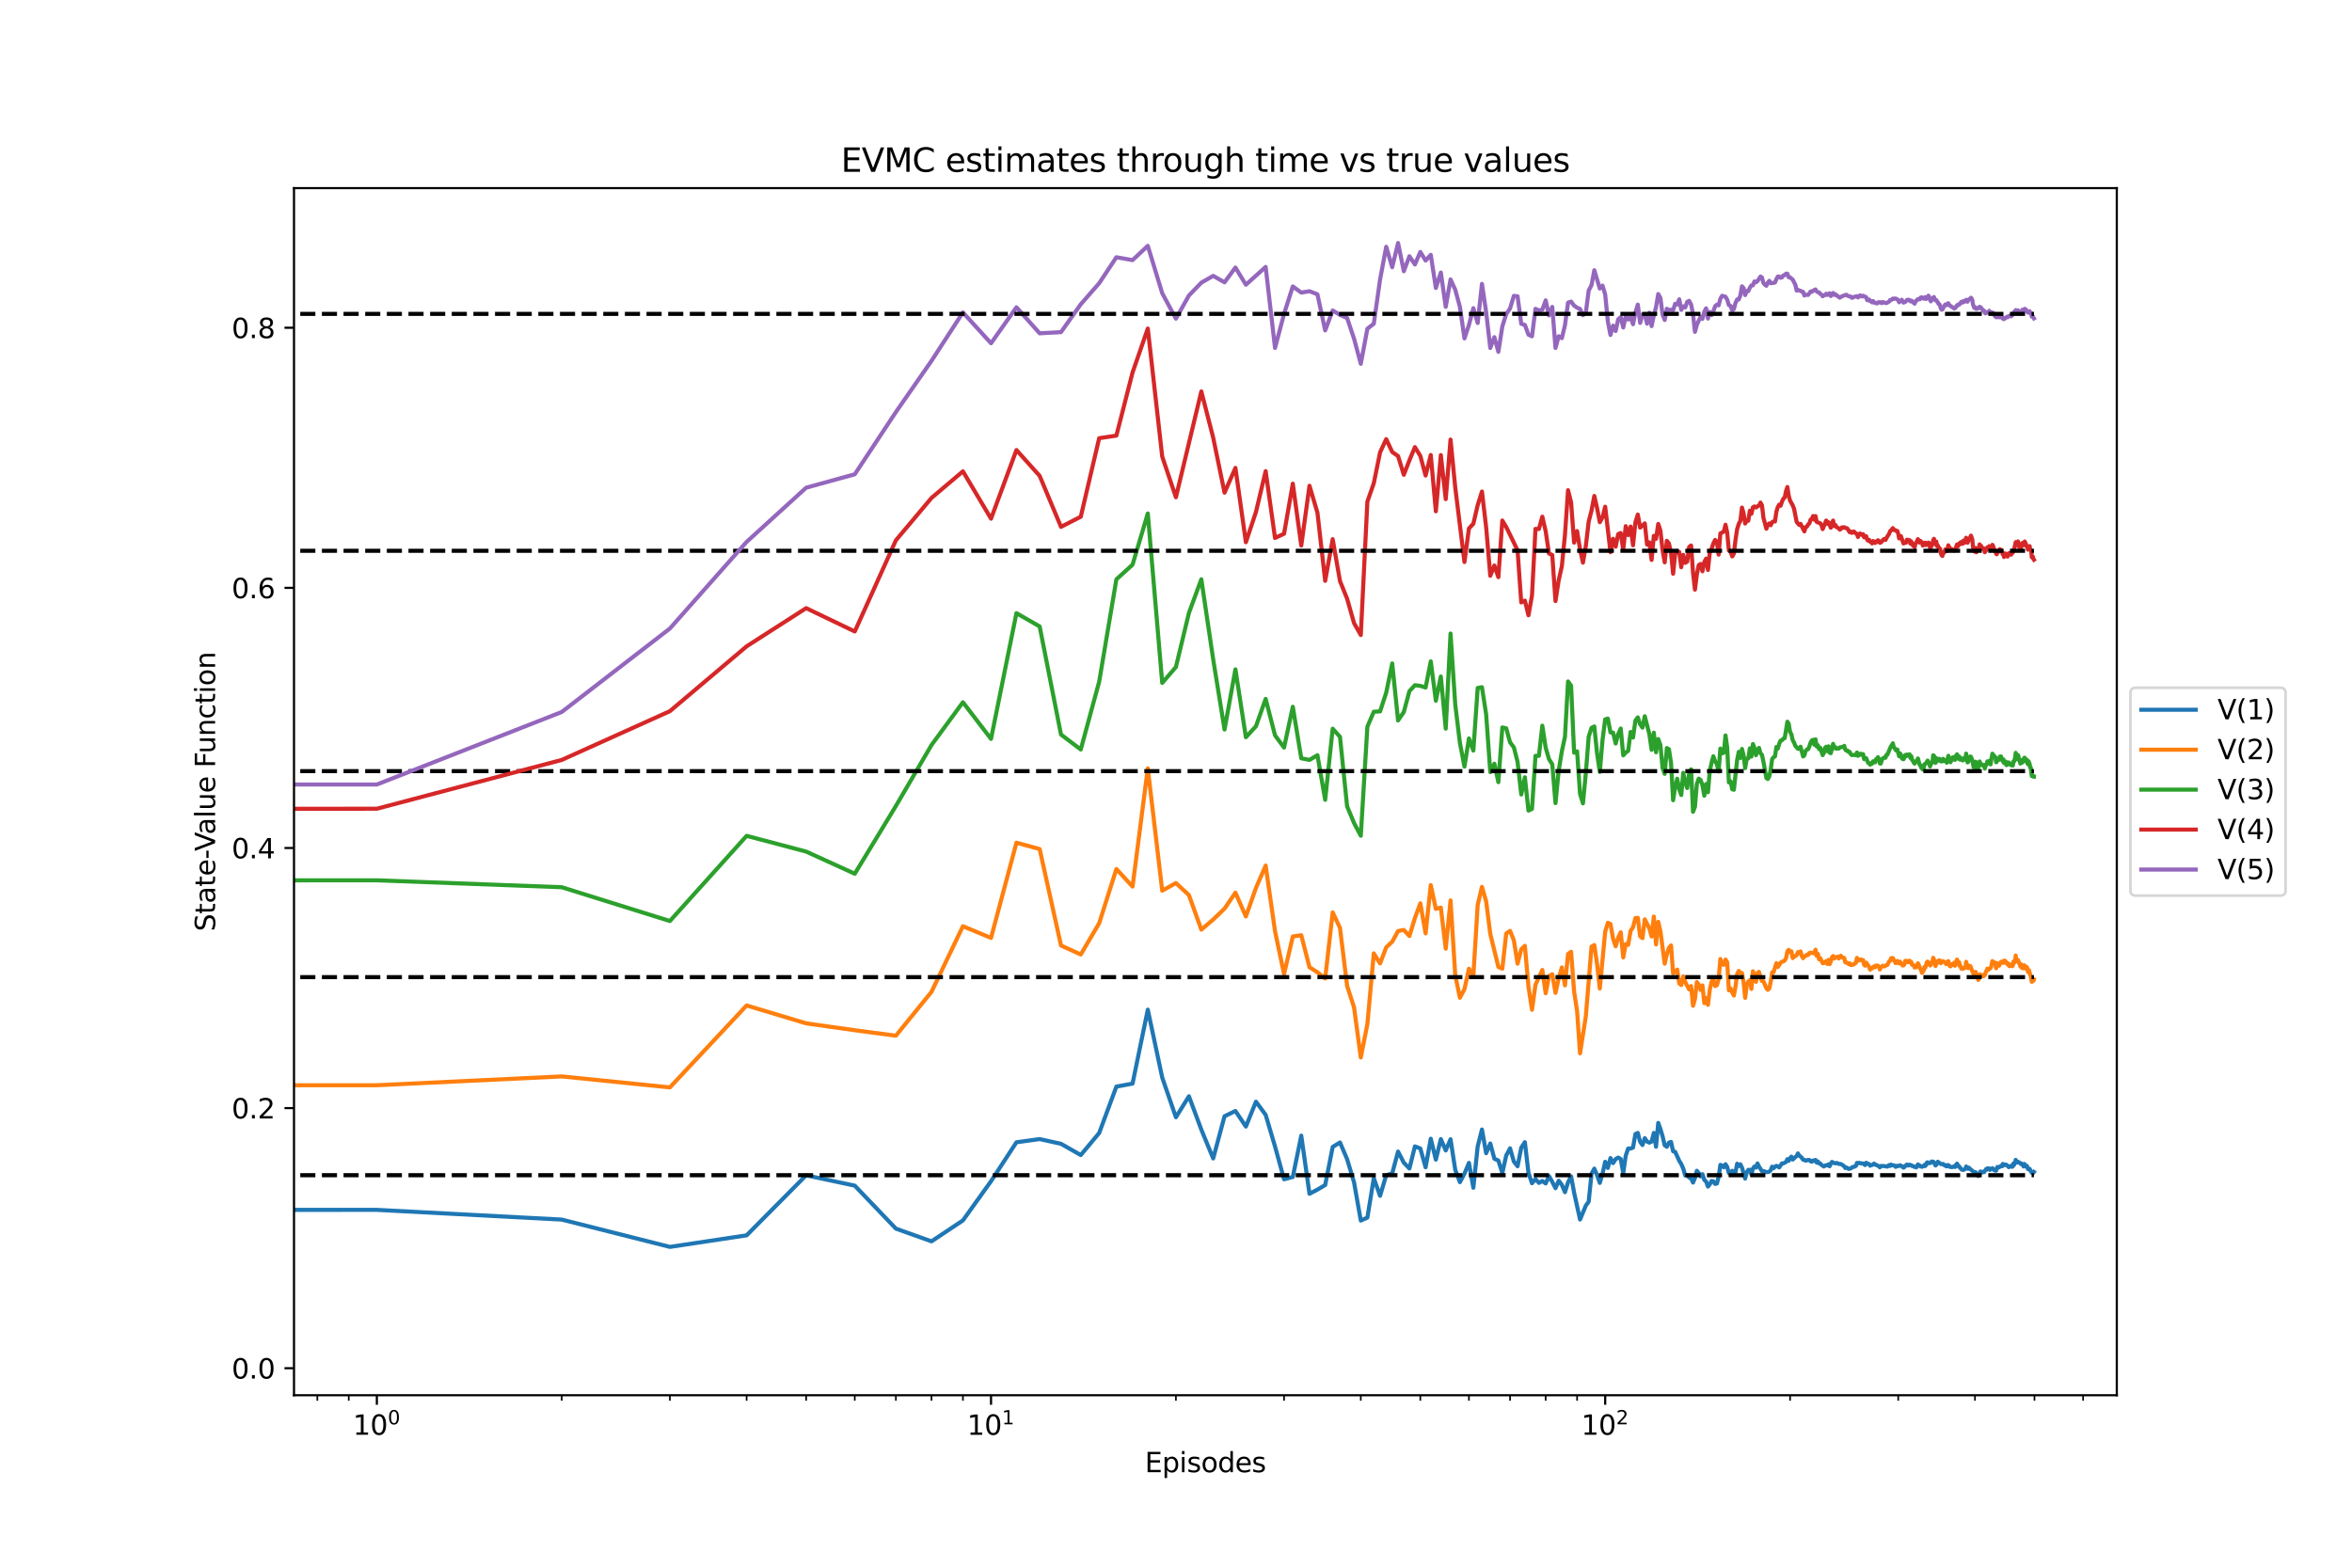 <?xml version="1.0" encoding="utf-8" standalone="no"?>
<!DOCTYPE svg PUBLIC "-//W3C//DTD SVG 1.1//EN"
  "http://www.w3.org/Graphics/SVG/1.1/DTD/svg11.dtd">
<svg height="576pt" version="1.1" viewBox="0 0 864 576" width="864pt" xmlns="http://www.w3.org/2000/svg" xmlns:xlink="http://www.w3.org/1999/xlink">
 <defs>
  <style type="text/css">*{stroke-linecap:butt;stroke-linejoin:round;}</style>
 </defs>
 <g id="figure_1">
  <g id="patch_1">
   <path d="M 0 576 
L 864 576 
L 864 0 
L 0 0 
z
" style="fill:#ffffff;"/>
  </g>
  <g id="axes_1">
   <g id="patch_2">
    <path d="M 108 512.64 
L 777.6 512.64 
L 777.6 69.12 
L 108 69.12 
z
" style="fill:#ffffff;"/>
   </g>
   <g id="matplotlib.axis_1">
    <g id="xtick_1">
     <g id="line2d_1">
      <defs>
       <path d="M 0 0 
L 0 3.5 
" id="m40ab1e56d7" style="stroke:#000000;stroke-width:0.8;"/>
      </defs>
      <g>
       <use style="stroke:#000000;stroke-width:0.8;" x="138.436" xlink:href="#m40ab1e56d7" y="512.64"/>
      </g>
     </g>
     <g id="text_1">
      <!-- $\mathdefault{10^{0}}$ -->
      <g transform="translate(129.636 527.238)scale(0.1 -0.1)">
       <defs>
        <path d="M 794 531 
L 1825 531 
L 1825 4091 
L 703 3866 
L 703 4441 
L 1819 4666 
L 2450 4666 
L 2450 531 
L 3481 531 
L 3481 0 
L 794 0 
L 794 531 
z
" id="DejaVuSans-31" transform="scale(0.016)"/>
        <path d="M 2034 4250 
Q 1547 4250 1301 3770 
Q 1056 3291 1056 2328 
Q 1056 1369 1301 889 
Q 1547 409 2034 409 
Q 2525 409 2770 889 
Q 3016 1369 3016 2328 
Q 3016 3291 2770 3770 
Q 2525 4250 2034 4250 
z
M 2034 4750 
Q 2819 4750 3233 4129 
Q 3647 3509 3647 2328 
Q 3647 1150 3233 529 
Q 2819 -91 2034 -91 
Q 1250 -91 836 529 
Q 422 1150 422 2328 
Q 422 3509 836 4129 
Q 1250 4750 2034 4750 
z
" id="DejaVuSans-30" transform="scale(0.016)"/>
       </defs>
       <use transform="translate(0 0.766)" xlink:href="#DejaVuSans-31"/>
       <use transform="translate(63.623 0.766)" xlink:href="#DejaVuSans-30"/>
       <use transform="translate(128.203 39.047)scale(0.7)" xlink:href="#DejaVuSans-30"/>
      </g>
     </g>
    </g>
    <g id="xtick_2">
     <g id="line2d_2">
      <g>
       <use style="stroke:#000000;stroke-width:0.8;" x="364.05" xlink:href="#m40ab1e56d7" y="512.64"/>
      </g>
     </g>
     <g id="text_2">
      <!-- $\mathdefault{10^{1}}$ -->
      <g transform="translate(355.25 527.238)scale(0.1 -0.1)">
       <use transform="translate(0 0.684)" xlink:href="#DejaVuSans-31"/>
       <use transform="translate(63.623 0.684)" xlink:href="#DejaVuSans-30"/>
       <use transform="translate(128.203 38.966)scale(0.7)" xlink:href="#DejaVuSans-31"/>
      </g>
     </g>
    </g>
    <g id="xtick_3">
     <g id="line2d_3">
      <g>
       <use style="stroke:#000000;stroke-width:0.8;" x="589.663" xlink:href="#m40ab1e56d7" y="512.64"/>
      </g>
     </g>
     <g id="text_3">
      <!-- $\mathdefault{10^{2}}$ -->
      <g transform="translate(580.863 527.238)scale(0.1 -0.1)">
       <defs>
        <path d="M 1228 531 
L 3431 531 
L 3431 0 
L 469 0 
L 469 531 
Q 828 903 1448 1529 
Q 2069 2156 2228 2338 
Q 2531 2678 2651 2914 
Q 2772 3150 2772 3378 
Q 2772 3750 2511 3984 
Q 2250 4219 1831 4219 
Q 1534 4219 1204 4116 
Q 875 4013 500 3803 
L 500 4441 
Q 881 4594 1212 4672 
Q 1544 4750 1819 4750 
Q 2544 4750 2975 4387 
Q 3406 4025 3406 3419 
Q 3406 3131 3298 2873 
Q 3191 2616 2906 2266 
Q 2828 2175 2409 1742 
Q 1991 1309 1228 531 
z
" id="DejaVuSans-32" transform="scale(0.016)"/>
       </defs>
       <use transform="translate(0 0.766)" xlink:href="#DejaVuSans-31"/>
       <use transform="translate(63.623 0.766)" xlink:href="#DejaVuSans-30"/>
       <use transform="translate(128.203 39.047)scale(0.7)" xlink:href="#DejaVuSans-32"/>
      </g>
     </g>
    </g>
    <g id="xtick_4">
     <g id="line2d_4">
      <defs>
       <path d="M 0 0 
L 0 2 
" id="m12ed9cad48" style="stroke:#000000;stroke-width:0.6;"/>
      </defs>
      <g>
       <use style="stroke:#000000;stroke-width:0.6;" x="116.572" xlink:href="#m12ed9cad48" y="512.64"/>
      </g>
     </g>
    </g>
    <g id="xtick_5">
     <g id="line2d_5">
      <g>
       <use style="stroke:#000000;stroke-width:0.6;" x="128.113" xlink:href="#m12ed9cad48" y="512.64"/>
      </g>
     </g>
    </g>
    <g id="xtick_6">
     <g id="line2d_6">
      <g>
       <use style="stroke:#000000;stroke-width:0.6;" x="206.353" xlink:href="#m12ed9cad48" y="512.64"/>
      </g>
     </g>
    </g>
    <g id="xtick_7">
     <g id="line2d_7">
      <g>
       <use style="stroke:#000000;stroke-width:0.6;" x="246.081" xlink:href="#m12ed9cad48" y="512.64"/>
      </g>
     </g>
    </g>
    <g id="xtick_8">
     <g id="line2d_8">
      <g>
       <use style="stroke:#000000;stroke-width:0.6;" x="274.269" xlink:href="#m12ed9cad48" y="512.64"/>
      </g>
     </g>
    </g>
    <g id="xtick_9">
     <g id="line2d_9">
      <g>
       <use style="stroke:#000000;stroke-width:0.6;" x="296.133" xlink:href="#m12ed9cad48" y="512.64"/>
      </g>
     </g>
    </g>
    <g id="xtick_10">
     <g id="line2d_10">
      <g>
       <use style="stroke:#000000;stroke-width:0.6;" x="313.998" xlink:href="#m12ed9cad48" y="512.64"/>
      </g>
     </g>
    </g>
    <g id="xtick_11">
     <g id="line2d_11">
      <g>
       <use style="stroke:#000000;stroke-width:0.6;" x="329.102" xlink:href="#m12ed9cad48" y="512.64"/>
      </g>
     </g>
    </g>
    <g id="xtick_12">
     <g id="line2d_12">
      <g>
       <use style="stroke:#000000;stroke-width:0.6;" x="342.185" xlink:href="#m12ed9cad48" y="512.64"/>
      </g>
     </g>
    </g>
    <g id="xtick_13">
     <g id="line2d_13">
      <g>
       <use style="stroke:#000000;stroke-width:0.6;" x="353.726" xlink:href="#m12ed9cad48" y="512.64"/>
      </g>
     </g>
    </g>
    <g id="xtick_14">
     <g id="line2d_14">
      <g>
       <use style="stroke:#000000;stroke-width:0.6;" x="431.966" xlink:href="#m12ed9cad48" y="512.64"/>
      </g>
     </g>
    </g>
    <g id="xtick_15">
     <g id="line2d_15">
      <g>
       <use style="stroke:#000000;stroke-width:0.6;" x="471.695" xlink:href="#m12ed9cad48" y="512.64"/>
      </g>
     </g>
    </g>
    <g id="xtick_16">
     <g id="line2d_16">
      <g>
       <use style="stroke:#000000;stroke-width:0.6;" x="499.882" xlink:href="#m12ed9cad48" y="512.64"/>
      </g>
     </g>
    </g>
    <g id="xtick_17">
     <g id="line2d_17">
      <g>
       <use style="stroke:#000000;stroke-width:0.6;" x="521.747" xlink:href="#m12ed9cad48" y="512.64"/>
      </g>
     </g>
    </g>
    <g id="xtick_18">
     <g id="line2d_18">
      <g>
       <use style="stroke:#000000;stroke-width:0.6;" x="539.611" xlink:href="#m12ed9cad48" y="512.64"/>
      </g>
     </g>
    </g>
    <g id="xtick_19">
     <g id="line2d_19">
      <g>
       <use style="stroke:#000000;stroke-width:0.6;" x="554.715" xlink:href="#m12ed9cad48" y="512.64"/>
      </g>
     </g>
    </g>
    <g id="xtick_20">
     <g id="line2d_20">
      <g>
       <use style="stroke:#000000;stroke-width:0.6;" x="567.799" xlink:href="#m12ed9cad48" y="512.64"/>
      </g>
     </g>
    </g>
    <g id="xtick_21">
     <g id="line2d_21">
      <g>
       <use style="stroke:#000000;stroke-width:0.6;" x="579.339" xlink:href="#m12ed9cad48" y="512.64"/>
      </g>
     </g>
    </g>
    <g id="xtick_22">
     <g id="line2d_22">
      <g>
       <use style="stroke:#000000;stroke-width:0.6;" x="657.579" xlink:href="#m12ed9cad48" y="512.64"/>
      </g>
     </g>
    </g>
    <g id="xtick_23">
     <g id="line2d_23">
      <g>
       <use style="stroke:#000000;stroke-width:0.6;" x="697.308" xlink:href="#m12ed9cad48" y="512.64"/>
      </g>
     </g>
    </g>
    <g id="xtick_24">
     <g id="line2d_24">
      <g>
       <use style="stroke:#000000;stroke-width:0.6;" x="725.496" xlink:href="#m12ed9cad48" y="512.64"/>
      </g>
     </g>
    </g>
    <g id="xtick_25">
     <g id="line2d_25">
      <g>
       <use style="stroke:#000000;stroke-width:0.6;" x="747.36" xlink:href="#m12ed9cad48" y="512.64"/>
      </g>
     </g>
    </g>
    <g id="xtick_26">
     <g id="line2d_26">
      <g>
       <use style="stroke:#000000;stroke-width:0.6;" x="765.224" xlink:href="#m12ed9cad48" y="512.64"/>
      </g>
     </g>
    </g>
    <g id="text_4">
     <!-- Episodes -->
     <g transform="translate(420.558 540.917)scale(0.1 -0.1)">
      <defs>
       <path d="M 628 4666 
L 3578 4666 
L 3578 4134 
L 1259 4134 
L 1259 2753 
L 3481 2753 
L 3481 2222 
L 1259 2222 
L 1259 531 
L 3634 531 
L 3634 0 
L 628 0 
L 628 4666 
z
" id="DejaVuSans-45" transform="scale(0.016)"/>
       <path d="M 1159 525 
L 1159 -1331 
L 581 -1331 
L 581 3500 
L 1159 3500 
L 1159 2969 
Q 1341 3281 1617 3432 
Q 1894 3584 2278 3584 
Q 2916 3584 3314 3078 
Q 3713 2572 3713 1747 
Q 3713 922 3314 415 
Q 2916 -91 2278 -91 
Q 1894 -91 1617 61 
Q 1341 213 1159 525 
z
M 3116 1747 
Q 3116 2381 2855 2742 
Q 2594 3103 2138 3103 
Q 1681 3103 1420 2742 
Q 1159 2381 1159 1747 
Q 1159 1113 1420 752 
Q 1681 391 2138 391 
Q 2594 391 2855 752 
Q 3116 1113 3116 1747 
z
" id="DejaVuSans-70" transform="scale(0.016)"/>
       <path d="M 603 3500 
L 1178 3500 
L 1178 0 
L 603 0 
L 603 3500 
z
M 603 4863 
L 1178 4863 
L 1178 4134 
L 603 4134 
L 603 4863 
z
" id="DejaVuSans-69" transform="scale(0.016)"/>
       <path d="M 2834 3397 
L 2834 2853 
Q 2591 2978 2328 3040 
Q 2066 3103 1784 3103 
Q 1356 3103 1142 2972 
Q 928 2841 928 2578 
Q 928 2378 1081 2264 
Q 1234 2150 1697 2047 
L 1894 2003 
Q 2506 1872 2764 1633 
Q 3022 1394 3022 966 
Q 3022 478 2636 193 
Q 2250 -91 1575 -91 
Q 1294 -91 989 -36 
Q 684 19 347 128 
L 347 722 
Q 666 556 975 473 
Q 1284 391 1588 391 
Q 1994 391 2212 530 
Q 2431 669 2431 922 
Q 2431 1156 2273 1281 
Q 2116 1406 1581 1522 
L 1381 1569 
Q 847 1681 609 1914 
Q 372 2147 372 2553 
Q 372 3047 722 3315 
Q 1072 3584 1716 3584 
Q 2034 3584 2315 3537 
Q 2597 3491 2834 3397 
z
" id="DejaVuSans-73" transform="scale(0.016)"/>
       <path d="M 1959 3097 
Q 1497 3097 1228 2736 
Q 959 2375 959 1747 
Q 959 1119 1226 758 
Q 1494 397 1959 397 
Q 2419 397 2687 759 
Q 2956 1122 2956 1747 
Q 2956 2369 2687 2733 
Q 2419 3097 1959 3097 
z
M 1959 3584 
Q 2709 3584 3137 3096 
Q 3566 2609 3566 1747 
Q 3566 888 3137 398 
Q 2709 -91 1959 -91 
Q 1206 -91 779 398 
Q 353 888 353 1747 
Q 353 2609 779 3096 
Q 1206 3584 1959 3584 
z
" id="DejaVuSans-6f" transform="scale(0.016)"/>
       <path d="M 2906 2969 
L 2906 4863 
L 3481 4863 
L 3481 0 
L 2906 0 
L 2906 525 
Q 2725 213 2448 61 
Q 2172 -91 1784 -91 
Q 1150 -91 751 415 
Q 353 922 353 1747 
Q 353 2572 751 3078 
Q 1150 3584 1784 3584 
Q 2172 3584 2448 3432 
Q 2725 3281 2906 2969 
z
M 947 1747 
Q 947 1113 1208 752 
Q 1469 391 1925 391 
Q 2381 391 2643 752 
Q 2906 1113 2906 1747 
Q 2906 2381 2643 2742 
Q 2381 3103 1925 3103 
Q 1469 3103 1208 2742 
Q 947 2381 947 1747 
z
" id="DejaVuSans-64" transform="scale(0.016)"/>
       <path d="M 3597 1894 
L 3597 1613 
L 953 1613 
Q 991 1019 1311 708 
Q 1631 397 2203 397 
Q 2534 397 2845 478 
Q 3156 559 3463 722 
L 3463 178 
Q 3153 47 2828 -22 
Q 2503 -91 2169 -91 
Q 1331 -91 842 396 
Q 353 884 353 1716 
Q 353 2575 817 3079 
Q 1281 3584 2069 3584 
Q 2775 3584 3186 3129 
Q 3597 2675 3597 1894 
z
M 3022 2063 
Q 3016 2534 2758 2815 
Q 2500 3097 2075 3097 
Q 1594 3097 1305 2825 
Q 1016 2553 972 2059 
L 3022 2063 
z
" id="DejaVuSans-65" transform="scale(0.016)"/>
      </defs>
      <use xlink:href="#DejaVuSans-45"/>
      <use x="63.184" xlink:href="#DejaVuSans-70"/>
      <use x="126.66" xlink:href="#DejaVuSans-69"/>
      <use x="154.443" xlink:href="#DejaVuSans-73"/>
      <use x="206.543" xlink:href="#DejaVuSans-6f"/>
      <use x="267.725" xlink:href="#DejaVuSans-64"/>
      <use x="331.201" xlink:href="#DejaVuSans-65"/>
      <use x="392.725" xlink:href="#DejaVuSans-73"/>
     </g>
    </g>
   </g>
   <g id="matplotlib.axis_2">
    <g id="ytick_1">
     <g id="line2d_27">
      <defs>
       <path d="M 0 0 
L -3.5 0 
" id="md9d2dbfa89" style="stroke:#000000;stroke-width:0.8;"/>
      </defs>
      <g>
       <use style="stroke:#000000;stroke-width:0.8;" x="108" xlink:href="#md9d2dbfa89" y="502.708"/>
      </g>
     </g>
     <g id="text_5">
      <!-- 0.0 -->
      <g transform="translate(85.097 506.507)scale(0.1 -0.1)">
       <defs>
        <path d="M 684 794 
L 1344 794 
L 1344 0 
L 684 0 
L 684 794 
z
" id="DejaVuSans-2e" transform="scale(0.016)"/>
       </defs>
       <use xlink:href="#DejaVuSans-30"/>
       <use x="63.623" xlink:href="#DejaVuSans-2e"/>
       <use x="95.41" xlink:href="#DejaVuSans-30"/>
      </g>
     </g>
    </g>
    <g id="ytick_2">
     <g id="line2d_28">
      <g>
       <use style="stroke:#000000;stroke-width:0.8;" x="108" xlink:href="#md9d2dbfa89" y="407.137"/>
      </g>
     </g>
     <g id="text_6">
      <!-- 0.2 -->
      <g transform="translate(85.097 410.937)scale(0.1 -0.1)">
       <use xlink:href="#DejaVuSans-30"/>
       <use x="63.623" xlink:href="#DejaVuSans-2e"/>
       <use x="95.41" xlink:href="#DejaVuSans-32"/>
      </g>
     </g>
    </g>
    <g id="ytick_3">
     <g id="line2d_29">
      <g>
       <use style="stroke:#000000;stroke-width:0.8;" x="108" xlink:href="#md9d2dbfa89" y="311.567"/>
      </g>
     </g>
     <g id="text_7">
      <!-- 0.4 -->
      <g transform="translate(85.097 315.366)scale(0.1 -0.1)">
       <defs>
        <path d="M 2419 4116 
L 825 1625 
L 2419 1625 
L 2419 4116 
z
M 2253 4666 
L 3047 4666 
L 3047 1625 
L 3713 1625 
L 3713 1100 
L 3047 1100 
L 3047 0 
L 2419 0 
L 2419 1100 
L 313 1100 
L 313 1709 
L 2253 4666 
z
" id="DejaVuSans-34" transform="scale(0.016)"/>
       </defs>
       <use xlink:href="#DejaVuSans-30"/>
       <use x="63.623" xlink:href="#DejaVuSans-2e"/>
       <use x="95.41" xlink:href="#DejaVuSans-34"/>
      </g>
     </g>
    </g>
    <g id="ytick_4">
     <g id="line2d_30">
      <g>
       <use style="stroke:#000000;stroke-width:0.8;" x="108" xlink:href="#md9d2dbfa89" y="215.996"/>
      </g>
     </g>
     <g id="text_8">
      <!-- 0.6 -->
      <g transform="translate(85.097 219.795)scale(0.1 -0.1)">
       <defs>
        <path d="M 2113 2584 
Q 1688 2584 1439 2293 
Q 1191 2003 1191 1497 
Q 1191 994 1439 701 
Q 1688 409 2113 409 
Q 2538 409 2786 701 
Q 3034 994 3034 1497 
Q 3034 2003 2786 2293 
Q 2538 2584 2113 2584 
z
M 3366 4563 
L 3366 3988 
Q 3128 4100 2886 4159 
Q 2644 4219 2406 4219 
Q 1781 4219 1451 3797 
Q 1122 3375 1075 2522 
Q 1259 2794 1537 2939 
Q 1816 3084 2150 3084 
Q 2853 3084 3261 2657 
Q 3669 2231 3669 1497 
Q 3669 778 3244 343 
Q 2819 -91 2113 -91 
Q 1303 -91 875 529 
Q 447 1150 447 2328 
Q 447 3434 972 4092 
Q 1497 4750 2381 4750 
Q 2619 4750 2861 4703 
Q 3103 4656 3366 4563 
z
" id="DejaVuSans-36" transform="scale(0.016)"/>
       </defs>
       <use xlink:href="#DejaVuSans-30"/>
       <use x="63.623" xlink:href="#DejaVuSans-2e"/>
       <use x="95.41" xlink:href="#DejaVuSans-36"/>
      </g>
     </g>
    </g>
    <g id="ytick_5">
     <g id="line2d_31">
      <g>
       <use style="stroke:#000000;stroke-width:0.8;" x="108" xlink:href="#md9d2dbfa89" y="120.426"/>
      </g>
     </g>
     <g id="text_9">
      <!-- 0.8 -->
      <g transform="translate(85.097 124.225)scale(0.1 -0.1)">
       <defs>
        <path d="M 2034 2216 
Q 1584 2216 1326 1975 
Q 1069 1734 1069 1313 
Q 1069 891 1326 650 
Q 1584 409 2034 409 
Q 2484 409 2743 651 
Q 3003 894 3003 1313 
Q 3003 1734 2745 1975 
Q 2488 2216 2034 2216 
z
M 1403 2484 
Q 997 2584 770 2862 
Q 544 3141 544 3541 
Q 544 4100 942 4425 
Q 1341 4750 2034 4750 
Q 2731 4750 3128 4425 
Q 3525 4100 3525 3541 
Q 3525 3141 3298 2862 
Q 3072 2584 2669 2484 
Q 3125 2378 3379 2068 
Q 3634 1759 3634 1313 
Q 3634 634 3220 271 
Q 2806 -91 2034 -91 
Q 1263 -91 848 271 
Q 434 634 434 1313 
Q 434 1759 690 2068 
Q 947 2378 1403 2484 
z
M 1172 3481 
Q 1172 3119 1398 2916 
Q 1625 2713 2034 2713 
Q 2441 2713 2670 2916 
Q 2900 3119 2900 3481 
Q 2900 3844 2670 4047 
Q 2441 4250 2034 4250 
Q 1625 4250 1398 4047 
Q 1172 3844 1172 3481 
z
" id="DejaVuSans-38" transform="scale(0.016)"/>
       </defs>
       <use xlink:href="#DejaVuSans-30"/>
       <use x="63.623" xlink:href="#DejaVuSans-2e"/>
       <use x="95.41" xlink:href="#DejaVuSans-38"/>
      </g>
     </g>
    </g>
    <g id="text_10">
     <!-- State-Value Function -->
     <g transform="translate(79.017 342.21)rotate(-90)scale(0.1 -0.1)">
      <defs>
       <path d="M 3425 4513 
L 3425 3897 
Q 3066 4069 2747 4153 
Q 2428 4238 2131 4238 
Q 1616 4238 1336 4038 
Q 1056 3838 1056 3469 
Q 1056 3159 1242 3001 
Q 1428 2844 1947 2747 
L 2328 2669 
Q 3034 2534 3370 2195 
Q 3706 1856 3706 1288 
Q 3706 609 3251 259 
Q 2797 -91 1919 -91 
Q 1588 -91 1214 -16 
Q 841 59 441 206 
L 441 856 
Q 825 641 1194 531 
Q 1563 422 1919 422 
Q 2459 422 2753 634 
Q 3047 847 3047 1241 
Q 3047 1584 2836 1778 
Q 2625 1972 2144 2069 
L 1759 2144 
Q 1053 2284 737 2584 
Q 422 2884 422 3419 
Q 422 4038 858 4394 
Q 1294 4750 2059 4750 
Q 2388 4750 2728 4690 
Q 3069 4631 3425 4513 
z
" id="DejaVuSans-53" transform="scale(0.016)"/>
       <path d="M 1172 4494 
L 1172 3500 
L 2356 3500 
L 2356 3053 
L 1172 3053 
L 1172 1153 
Q 1172 725 1289 603 
Q 1406 481 1766 481 
L 2356 481 
L 2356 0 
L 1766 0 
Q 1100 0 847 248 
Q 594 497 594 1153 
L 594 3053 
L 172 3053 
L 172 3500 
L 594 3500 
L 594 4494 
L 1172 4494 
z
" id="DejaVuSans-74" transform="scale(0.016)"/>
       <path d="M 2194 1759 
Q 1497 1759 1228 1600 
Q 959 1441 959 1056 
Q 959 750 1161 570 
Q 1363 391 1709 391 
Q 2188 391 2477 730 
Q 2766 1069 2766 1631 
L 2766 1759 
L 2194 1759 
z
M 3341 1997 
L 3341 0 
L 2766 0 
L 2766 531 
Q 2569 213 2275 61 
Q 1981 -91 1556 -91 
Q 1019 -91 701 211 
Q 384 513 384 1019 
Q 384 1609 779 1909 
Q 1175 2209 1959 2209 
L 2766 2209 
L 2766 2266 
Q 2766 2663 2505 2880 
Q 2244 3097 1772 3097 
Q 1472 3097 1187 3025 
Q 903 2953 641 2809 
L 641 3341 
Q 956 3463 1253 3523 
Q 1550 3584 1831 3584 
Q 2591 3584 2966 3190 
Q 3341 2797 3341 1997 
z
" id="DejaVuSans-61" transform="scale(0.016)"/>
       <path d="M 313 2009 
L 1997 2009 
L 1997 1497 
L 313 1497 
L 313 2009 
z
" id="DejaVuSans-2d" transform="scale(0.016)"/>
       <path d="M 1831 0 
L 50 4666 
L 709 4666 
L 2188 738 
L 3669 4666 
L 4325 4666 
L 2547 0 
L 1831 0 
z
" id="DejaVuSans-56" transform="scale(0.016)"/>
       <path d="M 603 4863 
L 1178 4863 
L 1178 0 
L 603 0 
L 603 4863 
z
" id="DejaVuSans-6c" transform="scale(0.016)"/>
       <path d="M 544 1381 
L 544 3500 
L 1119 3500 
L 1119 1403 
Q 1119 906 1312 657 
Q 1506 409 1894 409 
Q 2359 409 2629 706 
Q 2900 1003 2900 1516 
L 2900 3500 
L 3475 3500 
L 3475 0 
L 2900 0 
L 2900 538 
Q 2691 219 2414 64 
Q 2138 -91 1772 -91 
Q 1169 -91 856 284 
Q 544 659 544 1381 
z
M 1991 3584 
L 1991 3584 
z
" id="DejaVuSans-75" transform="scale(0.016)"/>
       <path id="DejaVuSans-20" transform="scale(0.016)"/>
       <path d="M 628 4666 
L 3309 4666 
L 3309 4134 
L 1259 4134 
L 1259 2759 
L 3109 2759 
L 3109 2228 
L 1259 2228 
L 1259 0 
L 628 0 
L 628 4666 
z
" id="DejaVuSans-46" transform="scale(0.016)"/>
       <path d="M 3513 2113 
L 3513 0 
L 2938 0 
L 2938 2094 
Q 2938 2591 2744 2837 
Q 2550 3084 2163 3084 
Q 1697 3084 1428 2787 
Q 1159 2491 1159 1978 
L 1159 0 
L 581 0 
L 581 3500 
L 1159 3500 
L 1159 2956 
Q 1366 3272 1645 3428 
Q 1925 3584 2291 3584 
Q 2894 3584 3203 3211 
Q 3513 2838 3513 2113 
z
" id="DejaVuSans-6e" transform="scale(0.016)"/>
       <path d="M 3122 3366 
L 3122 2828 
Q 2878 2963 2633 3030 
Q 2388 3097 2138 3097 
Q 1578 3097 1268 2742 
Q 959 2388 959 1747 
Q 959 1106 1268 751 
Q 1578 397 2138 397 
Q 2388 397 2633 464 
Q 2878 531 3122 666 
L 3122 134 
Q 2881 22 2623 -34 
Q 2366 -91 2075 -91 
Q 1284 -91 818 406 
Q 353 903 353 1747 
Q 353 2603 823 3093 
Q 1294 3584 2113 3584 
Q 2378 3584 2631 3529 
Q 2884 3475 3122 3366 
z
" id="DejaVuSans-63" transform="scale(0.016)"/>
      </defs>
      <use xlink:href="#DejaVuSans-53"/>
      <use x="63.477" xlink:href="#DejaVuSans-74"/>
      <use x="102.686" xlink:href="#DejaVuSans-61"/>
      <use x="163.965" xlink:href="#DejaVuSans-74"/>
      <use x="203.174" xlink:href="#DejaVuSans-65"/>
      <use x="264.697" xlink:href="#DejaVuSans-2d"/>
      <use x="294.906" xlink:href="#DejaVuSans-56"/>
      <use x="355.564" xlink:href="#DejaVuSans-61"/>
      <use x="416.844" xlink:href="#DejaVuSans-6c"/>
      <use x="444.627" xlink:href="#DejaVuSans-75"/>
      <use x="508.006" xlink:href="#DejaVuSans-65"/>
      <use x="569.529" xlink:href="#DejaVuSans-20"/>
      <use x="601.316" xlink:href="#DejaVuSans-46"/>
      <use x="653.336" xlink:href="#DejaVuSans-75"/>
      <use x="716.715" xlink:href="#DejaVuSans-6e"/>
      <use x="780.094" xlink:href="#DejaVuSans-63"/>
      <use x="835.074" xlink:href="#DejaVuSans-74"/>
      <use x="874.283" xlink:href="#DejaVuSans-69"/>
      <use x="902.066" xlink:href="#DejaVuSans-6f"/>
      <use x="963.248" xlink:href="#DejaVuSans-6e"/>
     </g>
    </g>
   </g>
   <g id="line2d_32">
    <path clip-path="url(#pf168043f17)" d="M -1 444.558 
L 138.436 444.529 
L 206.353 448.102 
L 246.081 458.136 
L 274.269 453.889 
L 296.133 431.835 
L 313.998 435.632 
L 329.102 451.421 
L 342.185 456.094 
L 353.726 448.405 
L 364.05 434 
L 373.388 419.696 
L 381.914 418.522 
L 389.757 420.258 
L 397.018 424.391 
L 403.778 416.286 
L 410.102 399.235 
L 416.042 398.133 
L 421.642 370.976 
L 426.94 395.925 
L 431.966 410.506 
L 436.747 402.789 
L 441.305 415.048 
L 445.66 425.629 
L 449.83 410.135 
L 453.83 408.198 
L 457.673 413.915 
L 461.371 404.778 
L 464.934 409.614 
L 468.373 421.235 
L 471.695 433.293 
L 474.907 432.443 
L 478.018 417.258 
L 481.033 438.612 
L 483.958 437.087 
L 486.799 435.409 
L 489.559 421.409 
L 492.243 419.772 
L 494.856 425.895 
L 497.402 434.411 
L 499.882 448.462 
L 502.302 447.369 
L 504.663 432.894 
L 506.969 439.356 
L 509.221 431.793 
L 511.423 431.123 
L 513.577 423.114 
L 515.684 427.188 
L 517.747 429.328 
L 519.767 421.21 
L 521.747 421.964 
L 523.687 428.887 
L 525.589 418.385 
L 527.456 426.078 
L 529.287 418.532 
L 531.085 422.702 
L 532.851 418.588 
L 534.585 429.829 
L 536.289 434.353 
L 537.964 431.232 
L 539.611 427.263 
L 541.23 436.406 
L 542.824 421.218 
L 544.391 415.003 
L 545.935 423.712 
L 547.454 420.144 
L 548.95 425.745 
L 550.423 426.409 
L 551.875 430.971 
L 553.305 424.555 
L 554.715 421.908 
L 556.105 426.762 
L 557.475 428.508 
L 558.827 421.684 
L 560.16 419.656 
L 561.475 430.912 
L 562.773 434.748 
L 564.054 433.202 
L 565.318 434.621 
L 566.566 433.914 
L 567.799 434.829 
L 569.016 432.102 
L 570.218 434.233 
L 571.406 436.569 
L 572.579 433.819 
L 573.739 435.311 
L 574.885 438.035 
L 576.018 434.406 
L 577.137 432.214 
L 578.245 438.208 
L 580.422 448.074 
L 582.552 442.96 
L 583.6 441.517 
L 584.637 431.278 
L 585.663 429.377 
L 586.678 431.791 
L 587.683 434.619 
L 588.678 431.266 
L 589.663 426.861 
L 590.638 429.111 
L 591.603 425.493 
L 592.559 427.349 
L 593.506 425.862 
L 594.443 425.315 
L 595.372 425.853 
L 596.292 431.019 
L 597.204 424.633 
L 598.107 421.988 
L 599.002 422 
L 599.888 421.636 
L 600.767 416.667 
L 601.638 416.261 
L 602.501 419.52 
L 603.357 420.702 
L 604.205 418.18 
L 605.047 419.436 
L 605.88 419.824 
L 606.707 419.459 
L 607.527 416.259 
L 608.34 421.335 
L 609.147 412.583 
L 609.947 414.794 
L 610.74 417.487 
L 611.527 420.811 
L 612.308 421.349 
L 613.082 419.826 
L 613.851 419.558 
L 614.613 422.993 
L 615.37 423.209 
L 616.866 426.503 
L 617.605 427.685 
L 618.339 429.376 
L 619.068 431.923 
L 619.791 431.77 
L 620.509 432.672 
L 621.221 432.981 
L 621.929 434.501 
L 622.631 432.806 
L 623.329 430.173 
L 624.021 430.981 
L 624.709 432.224 
L 625.392 431.413 
L 626.07 433.538 
L 626.743 434.121 
L 627.412 435.979 
L 628.076 435.159 
L 628.736 433.915 
L 629.391 434.042 
L 630.042 434.997 
L 630.689 434.853 
L 631.332 432.477 
L 631.97 427.99 
L 632.604 428.272 
L 633.234 428.89 
L 633.86 427.771 
L 634.483 428.755 
L 635.101 431.054 
L 635.715 430.799 
L 636.326 430.172 
L 636.932 431.286 
L 637.535 430.644 
L 638.135 427.567 
L 638.73 428.433 
L 639.322 427.781 
L 639.911 429.006 
L 641.077 433.046 
L 641.655 430.766 
L 642.23 429.838 
L 642.801 429.809 
L 643.369 431.533 
L 643.934 429.331 
L 644.496 428.592 
L 645.054 428.982 
L 645.609 427.478 
L 646.161 428.616 
L 647.256 430.302 
L 647.799 430.252 
L 648.875 430.665 
L 649.409 430.656 
L 649.94 430.482 
L 650.469 429.937 
L 650.994 428.649 
L 651.517 429.23 
L 652.036 428.655 
L 652.553 428.368 
L 653.068 428.57 
L 653.579 428.942 
L 654.595 427.452 
L 655.099 427.47 
L 656.098 426.937 
L 656.594 425.892 
L 657.088 426.504 
L 657.579 425.543 
L 658.068 424.974 
L 658.554 426.042 
L 659.999 424.694 
L 660.476 423.787 
L 660.95 424.657 
L 661.422 424.916 
L 661.892 425.422 
L 662.36 426.094 
L 662.825 426.127 
L 663.289 426.471 
L 664.209 426.185 
L 664.665 426.206 
L 665.12 426.68 
L 665.573 426.845 
L 666.023 426.368 
L 666.472 426.547 
L 666.918 426.168 
L 667.362 427.173 
L 667.805 426.74 
L 668.245 427.464 
L 668.683 427.486 
L 669.12 428.035 
L 669.987 428.584 
L 670.418 428.263 
L 670.847 428.121 
L 671.273 428.231 
L 671.699 427.781 
L 672.122 428.505 
L 672.543 427.517 
L 672.963 426.911 
L 673.797 427.363 
L 674.211 427.443 
L 674.624 427.285 
L 675.034 427.4 
L 675.444 427.654 
L 676.257 427.677 
L 677.464 428.502 
L 677.863 429.151 
L 678.261 428.972 
L 678.656 429.135 
L 679.051 429.481 
L 679.835 429.329 
L 680.612 428.75 
L 680.999 428.749 
L 681.767 428.375 
L 682.149 427.274 
L 682.53 427.43 
L 682.909 427.225 
L 683.286 427.418 
L 683.663 427.39 
L 684.037 427.528 
L 684.41 427.493 
L 685.153 428.064 
L 685.522 427.228 
L 686.256 427.635 
L 686.621 427.712 
L 686.984 428.303 
L 687.347 428.077 
L 687.707 428.047 
L 688.067 427.857 
L 688.425 427.521 
L 688.782 427.894 
L 689.138 427.917 
L 689.492 428.19 
L 690.197 428.457 
L 690.548 428.9 
L 690.897 428.41 
L 691.938 428.413 
L 693.308 428.64 
L 693.648 428.257 
L 693.986 428.051 
L 694.323 428.408 
L 694.659 427.89 
L 695.328 428.188 
L 695.661 428.143 
L 695.993 428.297 
L 696.323 428.735 
L 696.652 428.611 
L 696.981 428.304 
L 697.308 428.474 
L 697.959 428.146 
L 698.283 428.255 
L 699.248 429.019 
L 699.568 428.829 
L 699.886 428.292 
L 700.204 428.296 
L 700.521 427.863 
L 700.836 428.19 
L 701.151 428.241 
L 701.464 427.937 
L 702.088 428.132 
L 702.399 428.415 
L 702.709 428.397 
L 703.325 428.77 
L 703.631 428.645 
L 703.937 428.934 
L 704.546 427.832 
L 704.849 428.092 
L 705.151 428.165 
L 705.452 428.59 
L 705.752 428.56 
L 706.051 428.715 
L 706.349 428.513 
L 706.647 428.504 
L 706.943 428.003 
L 707.239 428.413 
L 707.533 427.987 
L 707.827 427.167 
L 708.12 427.036 
L 708.412 427.368 
L 708.703 427.376 
L 709.283 427.228 
L 709.572 426.758 
L 709.859 426.945 
L 710.146 426.794 
L 710.432 427.131 
L 711.002 428.223 
L 711.286 427.954 
L 711.85 426.847 
L 712.97 427.699 
L 713.248 427.647 
L 713.525 427.756 
L 713.802 427.663 
L 714.077 428.051 
L 714.352 428.159 
L 714.626 428.082 
L 714.9 428.508 
L 715.172 428.54 
L 715.444 428.086 
L 715.715 428.087 
L 716.255 428.728 
L 716.524 428.645 
L 716.792 428.816 
L 717.326 428.792 
L 717.857 428.486 
L 718.121 428.753 
L 718.385 428.703 
L 718.648 427.779 
L 718.91 427.54 
L 719.433 428.453 
L 719.693 428.525 
L 719.953 429.065 
L 720.212 429.182 
L 720.47 429.605 
L 720.727 429.791 
L 721.24 429.86 
L 722.005 429.46 
L 722.258 428.586 
L 722.511 429.202 
L 722.763 429.049 
L 723.015 429.439 
L 723.266 429.02 
L 723.516 429.421 
L 723.766 429.521 
L 725.25 430.768 
L 725.496 430.643 
L 725.74 430.685 
L 725.984 431.392 
L 726.228 431.379 
L 726.713 432.101 
L 726.954 431.904 
L 727.436 430.454 
L 727.676 430.441 
L 728.154 430.743 
L 728.392 430.739 
L 728.629 430.481 
L 728.866 430.664 
L 729.574 429.558 
L 729.809 429.739 
L 730.043 429.284 
L 730.276 429.473 
L 730.509 429.299 
L 730.742 429.322 
L 730.974 429.849 
L 731.896 429.216 
L 732.582 429.974 
L 732.809 429.68 
L 733.036 430.098 
L 733.263 430.127 
L 733.715 428.772 
L 734.164 428.949 
L 734.388 428.899 
L 734.611 428.629 
L 734.834 428.577 
L 735.057 428.352 
L 735.5 428.508 
L 735.721 427.65 
L 736.161 428.102 
L 736.381 427.845 
L 736.6 428.063 
L 736.818 427.914 
L 737.036 427.944 
L 737.471 428.426 
L 737.687 428.422 
L 737.903 428.835 
L 738.334 428.531 
L 738.549 428.64 
L 738.763 428.348 
L 738.977 428.318 
L 739.19 428.706 
L 739.403 428.539 
L 739.615 427.493 
L 739.827 428.05 
L 740.249 427.09 
L 740.46 426.15 
L 740.67 426.719 
L 741.088 427.135 
L 741.297 426.837 
L 741.713 427.129 
L 741.921 427.193 
L 742.334 427.644 
L 742.54 427.462 
L 742.746 427.896 
L 742.951 427.859 
L 743.156 428.069 
L 743.36 428.596 
L 743.564 427.655 
L 743.767 427.767 
L 744.375 428.701 
L 744.577 428.378 
L 744.98 429.572 
L 745.58 429.431 
L 745.978 430.312 
L 746.177 430.388 
L 746.375 430.895 
L 746.77 430.594 
L 746.967 430.892 
L 747.164 430.601 
L 747.164 430.601 
" style="fill:none;stroke:#1f77b4;stroke-linecap:square;stroke-width:1.5;"/>
   </g>
   <g id="line2d_33">
    <path clip-path="url(#pf168043f17)" d="M -1 431.793 
L 747.164 431.793 
L 747.164 431.793 
" style="fill:none;stroke:#000000;stroke-dasharray:5.55,2.4;stroke-dashoffset:0;stroke-width:1.5;"/>
   </g>
   <g id="line2d_34">
    <path clip-path="url(#pf168043f17)" d="M -1 398.774 
L 138.436 398.736 
L 206.353 395.496 
L 246.081 399.534 
L 274.269 369.426 
L 296.133 375.996 
L 313.998 378.532 
L 329.102 380.534 
L 342.185 364.426 
L 353.726 340.311 
L 364.05 344.603 
L 373.388 309.622 
L 381.914 311.958 
L 389.757 347.39 
L 397.018 350.699 
L 403.778 339.214 
L 410.102 319.289 
L 416.042 325.749 
L 421.642 282.317 
L 426.94 327.268 
L 431.966 324.439 
L 436.747 328.87 
L 441.305 341.565 
L 445.66 337.858 
L 449.83 333.845 
L 453.83 327.977 
L 457.673 336.728 
L 461.371 326.246 
L 464.934 318.031 
L 468.373 342.133 
L 471.695 357.898 
L 474.907 344.079 
L 478.018 343.628 
L 481.033 355.372 
L 483.958 357.229 
L 486.799 359.516 
L 489.559 335.221 
L 492.243 340.948 
L 494.856 362.221 
L 497.402 370.122 
L 499.882 388.541 
L 502.302 376.288 
L 504.663 350.289 
L 506.969 353.981 
L 509.221 348.061 
L 511.423 346.006 
L 513.577 342.089 
L 515.684 341.679 
L 517.747 343.917 
L 519.767 337.294 
L 521.747 331.9 
L 523.687 342.942 
L 525.589 325.207 
L 527.456 333.948 
L 529.287 333.461 
L 531.085 348.569 
L 532.851 330.833 
L 534.585 358.354 
L 536.289 366.591 
L 537.964 363.435 
L 539.611 355.928 
L 541.23 358.534 
L 542.824 332.47 
L 544.391 325.856 
L 545.935 331.201 
L 547.454 343.169 
L 550.423 355.271 
L 551.875 355.91 
L 553.305 343.001 
L 554.715 342.024 
L 556.105 345.478 
L 557.475 354.064 
L 558.827 348.79 
L 560.16 347.511 
L 561.475 362.518 
L 562.773 371.004 
L 564.054 361.823 
L 566.566 356.372 
L 567.799 364.946 
L 569.016 358.683 
L 570.218 357.948 
L 571.406 364.786 
L 572.579 359.48 
L 573.739 355.456 
L 574.885 362.043 
L 576.018 350.514 
L 577.137 349.703 
L 578.245 364.342 
L 579.339 371.493 
L 580.422 387.013 
L 582.552 373.426 
L 584.637 347.806 
L 585.663 347.246 
L 586.678 354.193 
L 587.683 363.208 
L 589.663 342.302 
L 590.638 339.055 
L 591.603 339.472 
L 592.559 344.925 
L 593.506 347.687 
L 594.443 344.511 
L 595.372 342.551 
L 596.292 351.78 
L 597.204 346.85 
L 598.107 347.159 
L 599.002 341.984 
L 599.888 340.696 
L 600.767 337.303 
L 601.638 337.243 
L 602.501 344.008 
L 603.357 344.701 
L 604.205 337.781 
L 605.88 341.101 
L 606.707 344.076 
L 607.527 336.781 
L 608.34 347.022 
L 609.147 338.706 
L 609.947 342.123 
L 611.527 354.078 
L 612.308 350.586 
L 613.082 348.297 
L 613.851 347.353 
L 614.613 357.615 
L 615.37 357.032 
L 616.121 356.243 
L 616.866 361.329 
L 617.605 361.932 
L 618.339 358.722 
L 619.068 360.845 
L 620.509 363.55 
L 621.221 362.297 
L 621.929 369.552 
L 622.631 367.07 
L 623.329 360.818 
L 624.021 361.748 
L 624.709 363.754 
L 625.392 362.059 
L 626.07 368.572 
L 626.743 366.655 
L 627.412 369.199 
L 628.076 363.768 
L 628.736 360.656 
L 629.391 359.783 
L 630.042 362.306 
L 630.689 361.997 
L 631.332 359.802 
L 631.97 352.36 
L 632.604 354.398 
L 633.234 354.481 
L 633.86 352.551 
L 634.483 353.553 
L 635.101 363.874 
L 635.715 363.149 
L 636.326 364.651 
L 636.932 365.796 
L 637.535 362.45 
L 638.135 357.869 
L 638.73 356.734 
L 639.322 357.388 
L 639.911 357.497 
L 640.496 360.819 
L 641.077 366.633 
L 641.655 362.026 
L 642.23 360.706 
L 642.801 360.123 
L 643.369 363.349 
L 643.934 356.859 
L 644.496 358.259 
L 645.054 360.747 
L 645.609 357.515 
L 646.161 357.087 
L 646.71 359.105 
L 647.256 360.46 
L 647.799 360.564 
L 648.875 363.078 
L 649.409 363.678 
L 649.94 363.167 
L 650.469 360.729 
L 650.994 357.242 
L 651.517 357.215 
L 652.553 353.883 
L 653.068 355.277 
L 653.579 354.594 
L 654.088 353.691 
L 654.595 353.338 
L 655.099 353.257 
L 655.6 352.88 
L 656.098 352.089 
L 656.594 349.53 
L 657.088 348.981 
L 657.579 349.797 
L 658.068 349.552 
L 658.554 352.018 
L 659.038 351.525 
L 659.999 350.936 
L 660.476 349.827 
L 660.95 350.255 
L 661.422 349.563 
L 661.892 351.284 
L 662.36 352.057 
L 662.825 351.362 
L 663.289 351.265 
L 663.75 350.774 
L 664.209 350.891 
L 664.665 350.166 
L 665.12 350.013 
L 665.573 350.192 
L 666.023 350.01 
L 666.472 350.328 
L 666.918 348.945 
L 667.362 351.254 
L 667.805 350.48 
L 668.245 352.49 
L 668.683 352.034 
L 669.554 353.882 
L 669.987 353.863 
L 670.847 353.116 
L 671.273 354.155 
L 671.699 352.681 
L 672.122 354.231 
L 672.543 353.242 
L 672.963 351.772 
L 673.381 351.267 
L 673.797 352.163 
L 674.211 351.74 
L 674.624 351.697 
L 675.034 351.484 
L 675.444 352.159 
L 675.851 351.393 
L 676.257 351.163 
L 676.661 351.764 
L 677.464 351.967 
L 677.863 353.602 
L 678.656 353.765 
L 679.051 354.206 
L 679.443 353.931 
L 679.835 354.556 
L 680.224 354.58 
L 680.612 354.348 
L 680.999 354.369 
L 681.384 353.964 
L 681.767 353.787 
L 682.149 351.939 
L 682.53 352.943 
L 682.909 352.877 
L 683.286 352.581 
L 683.663 352.501 
L 684.037 352.922 
L 684.41 352.742 
L 684.782 354.481 
L 685.153 354.813 
L 685.522 353.697 
L 686.621 355.24 
L 686.984 356.284 
L 687.347 355.773 
L 687.707 355.81 
L 688.067 355.326 
L 688.425 355.069 
L 688.782 355.389 
L 689.138 354.742 
L 689.492 354.94 
L 689.845 354.784 
L 690.197 355.19 
L 690.548 356.215 
L 690.897 355.547 
L 691.592 354.821 
L 692.282 355.081 
L 692.967 354.628 
L 693.308 354.552 
L 693.986 353.213 
L 694.323 353.114 
L 694.659 352.08 
L 695.328 351.997 
L 695.661 352.736 
L 695.993 353.084 
L 696.323 353.847 
L 696.652 353.833 
L 696.981 353.073 
L 697.308 353.681 
L 697.634 353.959 
L 697.959 353.329 
L 698.606 354.31 
L 698.927 354.74 
L 699.248 354.72 
L 699.568 354.311 
L 699.886 353.016 
L 700.204 353.471 
L 700.521 353.04 
L 700.836 353.517 
L 701.151 353.584 
L 701.464 352.975 
L 701.777 353.498 
L 702.088 353.41 
L 702.399 354.494 
L 702.709 354.506 
L 703.017 354.76 
L 703.325 355.499 
L 703.631 355.058 
L 703.937 355.396 
L 704.242 354.411 
L 704.546 353.93 
L 704.849 354.514 
L 705.452 356.041 
L 705.752 356.598 
L 706.051 357.471 
L 706.647 356.551 
L 706.943 355.274 
L 707.239 355.583 
L 707.827 353.519 
L 708.12 353.3 
L 708.412 354.049 
L 708.703 354.026 
L 708.994 354.743 
L 709.283 354.532 
L 709.572 353.48 
L 709.859 353.796 
L 710.146 351.902 
L 710.432 352.478 
L 711.002 354.954 
L 711.286 353.905 
L 711.568 353.93 
L 711.85 353.106 
L 712.412 352.814 
L 712.97 353.9 
L 713.248 353.322 
L 713.525 353.123 
L 713.802 353.176 
L 714.352 353.604 
L 714.626 353.521 
L 714.9 354.233 
L 715.172 354.184 
L 715.444 353.376 
L 715.715 353.129 
L 716.255 354.969 
L 716.524 355.052 
L 716.792 354.44 
L 717.326 354.172 
L 717.592 354.602 
L 717.857 353.716 
L 718.121 354.843 
L 718.385 354.649 
L 718.648 353.172 
L 718.91 352.558 
L 719.172 353.496 
L 719.433 353.683 
L 719.693 353.556 
L 719.953 354.998 
L 720.212 354.933 
L 720.47 355.916 
L 720.727 355.788 
L 720.984 356.009 
L 721.24 355.702 
L 721.496 355.77 
L 722.005 355.243 
L 722.258 353.387 
L 722.763 355.594 
L 723.015 355.733 
L 723.266 354.76 
L 723.516 355.168 
L 723.766 354.957 
L 724.015 355.426 
L 724.511 356.885 
L 724.758 357.205 
L 725.004 357.933 
L 725.25 358.214 
L 725.496 357.87 
L 725.74 357.091 
L 725.984 359.089 
L 726.228 358.798 
L 726.713 360.054 
L 726.954 359.541 
L 727.195 357.972 
L 727.436 358.131 
L 727.676 358.147 
L 728.154 358.601 
L 728.629 358.707 
L 728.866 358.111 
L 729.103 358.301 
L 729.574 356.875 
L 729.809 356.737 
L 730.043 355.875 
L 730.276 356.322 
L 730.509 356.283 
L 730.742 355.909 
L 730.974 355.881 
L 731.205 355.689 
L 731.436 355.258 
L 731.896 353.12 
L 732.582 353.979 
L 732.809 353.625 
L 733.036 354.387 
L 733.263 355.756 
L 733.489 355.058 
L 733.715 353.912 
L 733.94 354.333 
L 734.164 354.428 
L 734.388 354.823 
L 734.611 353.945 
L 734.834 353.86 
L 735.057 353.364 
L 735.279 353.681 
L 735.5 353.786 
L 735.942 353.103 
L 736.161 353.743 
L 736.381 352.922 
L 736.6 353.486 
L 736.818 353.283 
L 737.471 354.358 
L 737.687 353.949 
L 738.119 355.004 
L 738.334 354.487 
L 738.549 354.597 
L 738.763 354.407 
L 738.977 354.614 
L 739.19 355.014 
L 739.403 354.799 
L 739.615 353.305 
L 739.827 353.867 
L 740.249 352.909 
L 740.46 351.081 
L 740.67 352.627 
L 740.879 353.158 
L 741.088 353.252 
L 741.297 352.732 
L 741.505 353.159 
L 741.713 353.946 
L 741.921 353.975 
L 742.127 355.029 
L 742.334 355.242 
L 742.54 354.385 
L 742.746 355.67 
L 742.951 355.035 
L 743.156 355.047 
L 743.36 355.802 
L 743.564 354.65 
L 743.767 354.799 
L 744.375 356.007 
L 744.577 355.323 
L 744.98 357.152 
L 745.18 356.418 
L 745.38 356.519 
L 745.779 358.134 
L 745.978 358.623 
L 746.375 360.737 
L 746.77 359.917 
L 746.967 360.353 
L 747.164 359.822 
L 747.164 359.822 
" style="fill:none;stroke:#ff7f0e;stroke-linecap:square;stroke-width:1.5;"/>
   </g>
   <g id="line2d_35">
    <path clip-path="url(#pf168043f17)" d="M -1 359.015 
L 747.164 359.015 
L 747.164 359.015 
" style="fill:none;stroke:#000000;stroke-dasharray:5.55,2.4;stroke-dashoffset:0;stroke-width:1.5;"/>
   </g>
   <g id="line2d_36">
    <path clip-path="url(#pf168043f17)" d="M -1 323.503 
L 138.436 323.447 
L 206.353 325.987 
L 246.081 338.403 
L 274.269 307.105 
L 296.133 312.894 
L 313.998 321.028 
L 329.102 296.134 
L 342.185 273.752 
L 353.726 258.018 
L 364.05 271.489 
L 373.388 225.286 
L 381.914 230.173 
L 389.757 269.89 
L 397.018 275.378 
L 403.778 250.461 
L 410.102 212.864 
L 416.042 207.468 
L 421.642 188.66 
L 426.94 250.912 
L 431.966 245.081 
L 436.747 225.21 
L 441.305 212.838 
L 445.66 242.266 
L 449.83 268.043 
L 453.83 245.925 
L 457.673 270.872 
L 461.371 266.842 
L 464.934 256.79 
L 468.373 270.181 
L 471.695 274.672 
L 474.907 259.689 
L 478.018 278.616 
L 481.033 279.211 
L 483.958 277.471 
L 486.799 293.866 
L 489.559 267.736 
L 492.243 270.734 
L 494.856 296.267 
L 497.402 302.397 
L 499.882 307.073 
L 502.302 267.008 
L 504.663 261.509 
L 506.969 261.382 
L 509.221 254.502 
L 511.423 243.762 
L 513.577 264.706 
L 515.684 261.616 
L 517.747 253.941 
L 519.767 251.758 
L 521.747 251.999 
L 523.687 252.622 
L 525.589 243 
L 527.456 257.465 
L 529.287 248.56 
L 531.085 267.725 
L 532.851 232.774 
L 534.585 258.907 
L 536.289 272.936 
L 537.964 281.668 
L 539.611 271.327 
L 541.23 275.785 
L 542.824 252.776 
L 544.391 252.498 
L 545.935 262.488 
L 547.454 283.694 
L 548.95 280.606 
L 550.423 287.378 
L 551.875 267.274 
L 553.305 267.59 
L 554.715 272.732 
L 556.105 274.589 
L 557.475 279.914 
L 558.827 291.913 
L 560.16 285.585 
L 561.475 297.832 
L 562.773 297.205 
L 564.054 277.712 
L 565.318 277.695 
L 566.566 266.638 
L 567.799 274.714 
L 569.016 278.903 
L 570.218 280.806 
L 571.406 295.085 
L 572.579 283.135 
L 573.739 276.037 
L 574.885 270.725 
L 576.018 250.373 
L 577.137 251.953 
L 578.245 276.546 
L 579.339 276.072 
L 580.422 291.691 
L 581.493 295.173 
L 582.552 284.054 
L 583.6 270.683 
L 584.637 267.438 
L 585.663 266.917 
L 586.678 276.838 
L 587.683 283.615 
L 588.678 271.947 
L 589.663 264.309 
L 590.638 264.011 
L 591.603 269.095 
L 592.559 269.181 
L 593.506 273.19 
L 594.443 269.7 
L 595.372 267.669 
L 596.292 277.535 
L 597.204 276.481 
L 598.107 275.861 
L 599.002 268.931 
L 599.888 270.991 
L 600.767 264.723 
L 601.638 263.584 
L 602.501 266.125 
L 603.357 267.348 
L 604.205 263.162 
L 605.88 269.71 
L 606.707 275.505 
L 607.527 269.205 
L 608.34 276.398 
L 609.147 271.537 
L 609.947 273.711 
L 610.74 282.173 
L 611.527 284.334 
L 612.308 274.846 
L 613.082 275.288 
L 613.851 280.337 
L 614.613 294.026 
L 615.37 289.15 
L 616.121 286.109 
L 616.866 289.985 
L 617.605 292.115 
L 618.339 283.957 
L 619.068 287.468 
L 619.791 289.55 
L 620.509 284.136 
L 621.221 282.653 
L 621.929 298.253 
L 622.631 296.445 
L 623.329 288.082 
L 624.021 286.08 
L 624.709 286.572 
L 625.392 288.485 
L 626.07 292.356 
L 626.743 288.045 
L 627.412 291.092 
L 628.076 283.352 
L 628.736 280.249 
L 629.391 277.862 
L 630.042 279.721 
L 630.689 280.729 
L 631.332 283.468 
L 631.97 275.037 
L 632.604 276.785 
L 633.234 276.575 
L 633.86 270.213 
L 634.483 274.626 
L 635.101 287.481 
L 635.715 287.06 
L 636.326 289.987 
L 636.932 290.187 
L 638.135 279.185 
L 638.73 276.24 
L 639.322 278.493 
L 639.911 275.181 
L 640.496 277.539 
L 641.077 282.22 
L 641.655 278.779 
L 642.23 278.678 
L 642.801 274.965 
L 643.369 277.977 
L 643.934 273.364 
L 644.496 274.837 
L 645.054 277.483 
L 645.609 275.555 
L 646.161 274.784 
L 646.71 276.754 
L 647.256 277.357 
L 647.799 279.894 
L 648.875 285.881 
L 649.409 286.217 
L 649.94 285.244 
L 650.469 282.711 
L 650.994 278.871 
L 651.517 278.226 
L 652.036 277.936 
L 652.553 274.45 
L 653.068 275.079 
L 653.579 273.281 
L 654.088 272.102 
L 654.595 271.995 
L 655.099 271.38 
L 655.6 271.205 
L 656.594 265.167 
L 657.088 265.952 
L 657.579 268.944 
L 658.068 269.817 
L 658.554 272.005 
L 659.038 272.812 
L 659.52 274.058 
L 660.476 275.113 
L 660.95 275.161 
L 661.422 274.362 
L 662.36 277.941 
L 662.825 277.566 
L 663.289 275.884 
L 663.75 275.402 
L 664.209 275.27 
L 664.665 274.258 
L 665.12 272.845 
L 665.573 272.047 
L 666.023 271.819 
L 666.472 273.618 
L 666.918 271.641 
L 667.362 274.283 
L 667.805 273.821 
L 668.245 275.268 
L 668.683 274.768 
L 669.554 277.459 
L 669.987 276.66 
L 670.418 274.76 
L 670.847 274.368 
L 671.273 275.999 
L 671.699 274.204 
L 672.122 276.545 
L 672.543 276.749 
L 673.381 273.301 
L 673.797 274.884 
L 674.211 274.51 
L 674.624 275.107 
L 675.034 274.956 
L 675.444 275.039 
L 675.851 274.597 
L 677.063 274.441 
L 677.464 274.037 
L 677.863 275.445 
L 678.261 275.797 
L 678.656 275.762 
L 679.051 276.259 
L 679.443 276.231 
L 679.835 277.029 
L 680.224 277.444 
L 681.384 277.344 
L 681.767 277.523 
L 682.149 276.482 
L 682.53 277.702 
L 682.909 277.449 
L 683.286 276.965 
L 683.663 276.965 
L 684.037 277.405 
L 684.41 277.091 
L 684.782 278.93 
L 685.153 278.618 
L 685.522 278.554 
L 686.256 280.29 
L 686.621 280.369 
L 686.984 280.966 
L 687.347 280.372 
L 687.707 280.577 
L 688.067 279.7 
L 688.782 280.121 
L 689.138 278.955 
L 689.492 278.843 
L 689.845 278.189 
L 690.197 278.855 
L 690.548 280.495 
L 690.897 280.551 
L 691.245 279.381 
L 691.592 278.678 
L 691.938 278.529 
L 692.282 278.256 
L 692.625 278.427 
L 692.967 277.371 
L 693.308 277.304 
L 694.659 274.144 
L 694.994 273.802 
L 695.328 273.102 
L 695.661 274.504 
L 695.993 274.898 
L 696.323 275.47 
L 696.652 275.794 
L 696.981 275.391 
L 697.634 277.858 
L 697.959 276.801 
L 698.283 277.237 
L 698.606 278.541 
L 698.927 278.878 
L 699.248 278.963 
L 699.568 278.416 
L 699.886 277.41 
L 700.204 277.835 
L 700.521 277.238 
L 701.151 277.687 
L 701.464 277.13 
L 701.777 278.475 
L 702.088 277.821 
L 702.399 279.235 
L 702.709 279.526 
L 703.017 280.202 
L 703.325 280.567 
L 703.631 279.786 
L 703.937 279.83 
L 704.546 278.665 
L 705.151 280.965 
L 705.452 281.109 
L 705.752 282.106 
L 706.051 282.348 
L 706.349 282.769 
L 706.647 282.202 
L 706.943 280.785 
L 707.239 280.723 
L 707.533 280.41 
L 708.12 279.451 
L 708.412 280.4 
L 708.703 280.398 
L 708.994 281.62 
L 709.572 280.027 
L 709.859 280.198 
L 710.146 277.505 
L 710.432 277.668 
L 710.718 278.668 
L 711.002 280.292 
L 711.286 278.538 
L 711.568 279.693 
L 711.85 279.272 
L 712.132 279.357 
L 712.412 278.801 
L 712.691 278.973 
L 712.97 279.753 
L 713.248 279.601 
L 713.525 279.745 
L 713.802 278.801 
L 714.352 279.545 
L 714.626 279.304 
L 714.9 280.028 
L 715.172 280.236 
L 715.715 277.689 
L 715.985 278.701 
L 716.255 279.168 
L 716.524 280.059 
L 717.059 278.686 
L 717.326 278.261 
L 717.592 278.917 
L 717.857 278.128 
L 718.121 279.201 
L 718.385 278.617 
L 718.648 277.493 
L 718.91 277.143 
L 719.172 278.7 
L 719.433 278.74 
L 719.693 277.928 
L 719.953 279.083 
L 720.212 278.494 
L 720.47 279.112 
L 720.984 279.405 
L 721.24 278.642 
L 721.496 279.137 
L 721.751 278.706 
L 722.005 278.641 
L 722.258 276.89 
L 722.763 280.11 
L 723.015 279.953 
L 723.266 278.879 
L 723.516 278.755 
L 723.766 277.948 
L 724.015 278.046 
L 724.511 279.239 
L 725.004 281.911 
L 725.25 281.777 
L 725.496 281.505 
L 725.74 279.88 
L 725.984 282.284 
L 726.228 281.691 
L 726.471 281.572 
L 726.713 282.095 
L 726.954 281.39 
L 727.195 279.776 
L 727.436 280.58 
L 727.676 280.527 
L 728.154 281.186 
L 728.392 281.21 
L 728.629 281.357 
L 728.866 281.033 
L 729.103 282.385 
L 729.339 281.538 
L 729.809 280.793 
L 730.043 279.739 
L 730.276 280.286 
L 730.509 280.241 
L 730.974 279.424 
L 731.205 280.864 
L 731.896 276.919 
L 732.582 277.785 
L 733.036 278.261 
L 733.263 280.072 
L 733.489 279.964 
L 733.715 279.205 
L 734.164 279.028 
L 734.388 279.14 
L 734.611 278.002 
L 734.834 278.144 
L 735.057 277.925 
L 735.721 279.726 
L 735.942 279.013 
L 736.161 280.341 
L 736.381 279.875 
L 736.6 280.359 
L 736.818 279.821 
L 737.036 281.118 
L 737.471 280.955 
L 737.687 280.18 
L 737.903 280.129 
L 738.119 280.6 
L 738.549 280.645 
L 738.763 281.134 
L 738.977 281.205 
L 739.19 280.871 
L 739.403 281.271 
L 739.615 279.758 
L 739.827 279.879 
L 740.249 278.445 
L 740.46 276.608 
L 740.67 278.451 
L 740.879 278.954 
L 741.088 278.476 
L 741.297 277.431 
L 741.505 278.068 
L 741.713 279.347 
L 741.921 279.073 
L 742.127 280.538 
L 742.334 280.443 
L 742.54 279.33 
L 742.746 280.258 
L 742.951 279.42 
L 743.156 279.148 
L 743.36 279.75 
L 743.564 278.478 
L 743.767 278.391 
L 744.375 279.793 
L 744.577 279.135 
L 744.779 280.498 
L 744.98 280.798 
L 745.18 279.704 
L 745.58 280.713 
L 745.779 281.978 
L 745.978 282.002 
L 746.375 285.116 
L 746.573 284.813 
L 746.77 284.905 
L 746.967 285.359 
L 747.164 285.374 
L 747.164 285.374 
" style="fill:none;stroke:#2ca02c;stroke-linecap:square;stroke-width:1.5;"/>
   </g>
   <g id="line2d_37">
    <path clip-path="url(#pf168043f17)" d="M -1 283.334 
L 747.164 283.334 
L 747.164 283.334 
" style="fill:none;stroke:#000000;stroke-dasharray:5.55,2.4;stroke-dashoffset:0;stroke-width:1.5;"/>
   </g>
   <g id="line2d_38">
    <path clip-path="url(#pf168043f17)" d="M -1 297.206 
L 138.436 297.143 
L 206.353 279.212 
L 246.081 261.298 
L 274.269 237.475 
L 296.133 223.449 
L 313.998 232.015 
L 329.102 198.516 
L 342.185 182.952 
L 353.726 173.175 
L 364.05 190.576 
L 373.388 165.346 
L 381.914 174.843 
L 389.757 193.581 
L 397.018 189.858 
L 403.778 161 
L 410.102 160.047 
L 416.042 136.86 
L 421.642 120.714 
L 426.94 167.765 
L 431.966 182.711 
L 441.305 143.814 
L 445.66 160.803 
L 449.83 181.009 
L 453.83 171.914 
L 457.673 199.224 
L 461.371 188.112 
L 464.934 173.107 
L 468.373 197.663 
L 471.695 196.112 
L 474.907 177.71 
L 478.018 200.449 
L 481.033 178.484 
L 483.958 188.372 
L 486.799 213.421 
L 489.559 198.099 
L 492.243 213.501 
L 494.856 219.979 
L 497.402 228.939 
L 499.882 233.319 
L 502.302 184.304 
L 504.663 177.534 
L 506.969 166.198 
L 509.221 161.354 
L 511.423 166.061 
L 513.577 167.581 
L 515.684 174.442 
L 517.747 169.131 
L 519.767 164.269 
L 521.747 167.502 
L 523.687 174.718 
L 525.589 167.178 
L 527.456 187.858 
L 529.287 167.198 
L 531.085 183.382 
L 532.851 161.509 
L 534.585 179.169 
L 537.964 206.496 
L 539.611 194.163 
L 541.23 192.433 
L 542.824 185.603 
L 544.391 180.594 
L 545.935 193.732 
L 547.454 211.547 
L 548.95 207.778 
L 550.423 212.059 
L 551.875 191.246 
L 553.305 193.618 
L 556.105 199.362 
L 557.475 202.219 
L 558.827 221.341 
L 560.16 220.678 
L 561.475 226.074 
L 562.773 218.807 
L 564.054 194.316 
L 565.318 194.374 
L 566.566 189.832 
L 567.799 195.197 
L 569.016 203.365 
L 570.218 203.918 
L 571.406 220.844 
L 572.579 213.22 
L 573.739 208.079 
L 574.885 196.524 
L 576.018 180.117 
L 577.137 184.554 
L 578.245 199.376 
L 579.339 195.139 
L 580.422 201.82 
L 581.493 206.731 
L 582.552 200.591 
L 583.6 191.655 
L 584.637 187.615 
L 585.663 182.223 
L 586.678 186.652 
L 587.683 191.868 
L 588.678 190.086 
L 589.663 186.177 
L 591.603 202.885 
L 592.559 197.958 
L 593.506 200.866 
L 594.443 196.234 
L 595.372 195.852 
L 596.292 201.996 
L 597.204 193.323 
L 598.107 196.609 
L 599.002 193.468 
L 599.888 200.345 
L 600.767 191.885 
L 601.638 189.06 
L 602.501 193.864 
L 604.205 192.303 
L 605.047 200.086 
L 605.88 199.274 
L 606.707 205.737 
L 607.527 196.882 
L 608.34 197.97 
L 609.147 192.503 
L 609.947 194.97 
L 610.74 202.145 
L 611.527 206.622 
L 612.308 198.694 
L 613.082 199.675 
L 613.851 203.135 
L 614.613 210.798 
L 615.37 203.541 
L 616.121 202.532 
L 616.866 202.805 
L 617.605 208.409 
L 618.339 203.853 
L 619.068 206.795 
L 619.791 206.358 
L 620.509 200.96 
L 621.221 200.419 
L 621.929 210.4 
L 622.631 216.639 
L 623.329 211.109 
L 624.021 207.651 
L 624.709 207.214 
L 625.392 209.901 
L 626.07 206.505 
L 626.743 205.237 
L 627.412 209.41 
L 628.076 203.165 
L 628.736 201.693 
L 629.391 199.661 
L 630.042 198.38 
L 630.689 198.991 
L 631.332 203.784 
L 631.97 196.001 
L 633.234 195.325 
L 633.86 192.803 
L 634.483 195.711 
L 635.101 202.308 
L 635.715 202.648 
L 636.326 204.44 
L 636.932 203.422 
L 637.535 198.347 
L 638.135 194.392 
L 638.73 192.477 
L 639.322 191.348 
L 639.911 186.496 
L 640.496 188.572 
L 641.077 192.357 
L 641.655 191.324 
L 642.23 191.315 
L 642.801 187.642 
L 643.369 188.783 
L 643.934 186.386 
L 644.496 186.085 
L 645.054 186.46 
L 645.609 186.031 
L 646.161 185.778 
L 646.71 184.655 
L 647.256 185.673 
L 647.799 190.278 
L 648.875 194.269 
L 649.409 192.785 
L 649.94 192.31 
L 650.469 192.966 
L 650.994 191.844 
L 651.517 191.558 
L 652.036 191.608 
L 652.553 187.978 
L 653.068 186.327 
L 653.579 185.406 
L 654.088 185.834 
L 654.595 184.344 
L 655.099 183.224 
L 655.6 182.837 
L 656.098 180.405 
L 656.594 178.945 
L 657.088 182.226 
L 657.579 183.925 
L 658.554 185.701 
L 659.038 186.903 
L 659.999 191.792 
L 660.95 192.882 
L 661.422 192.482 
L 662.825 195.25 
L 663.289 193.635 
L 663.75 193.494 
L 664.209 192.725 
L 664.665 192.317 
L 665.12 190.922 
L 665.573 190.642 
L 666.023 189.607 
L 666.472 190.961 
L 666.918 189.62 
L 667.362 191.769 
L 668.683 192.259 
L 669.12 192.979 
L 669.554 194.405 
L 670.847 191.251 
L 671.273 192.474 
L 671.699 191.881 
L 672.543 193.902 
L 672.963 192.208 
L 673.381 191.273 
L 673.797 193.29 
L 674.211 192.868 
L 674.624 193.632 
L 675.444 194.092 
L 675.851 194.622 
L 676.257 194.33 
L 676.661 193.748 
L 677.063 193.904 
L 677.464 193.693 
L 677.863 193.994 
L 678.261 194.024 
L 678.656 194.205 
L 679.443 195.529 
L 679.835 195.272 
L 680.224 195.793 
L 680.999 195.272 
L 681.767 196.054 
L 682.149 196.132 
L 682.53 197.298 
L 682.909 196.458 
L 683.286 196.006 
L 684.037 196.566 
L 684.41 196.256 
L 684.782 197.432 
L 685.522 197.014 
L 685.889 198.276 
L 686.256 198.655 
L 686.621 198.342 
L 686.984 199.037 
L 687.347 199.157 
L 687.707 199.658 
L 688.067 198.764 
L 688.425 199.323 
L 688.782 199.5 
L 689.138 198.953 
L 689.492 199.151 
L 689.845 198.489 
L 690.197 198.715 
L 690.548 199.419 
L 690.897 199.342 
L 691.245 199.019 
L 691.938 198.135 
L 692.282 197.997 
L 692.625 198.389 
L 693.308 197.123 
L 693.986 196.092 
L 694.323 195.163 
L 694.994 194.553 
L 695.328 194.039 
L 695.661 194.751 
L 695.993 194.728 
L 696.323 194.82 
L 696.652 195.129 
L 696.981 195.078 
L 697.308 196.106 
L 697.634 197.809 
L 697.959 197.131 
L 698.283 196.965 
L 699.248 199.678 
L 699.568 199.554 
L 699.886 199.26 
L 700.204 199.363 
L 700.521 198.285 
L 700.836 198.349 
L 701.151 198.625 
L 701.464 198.455 
L 701.777 199.749 
L 702.088 198.923 
L 702.709 200.46 
L 703.017 200.574 
L 703.325 201.057 
L 703.631 199.755 
L 704.242 198.796 
L 704.546 198.089 
L 705.151 199.372 
L 705.452 198.733 
L 705.752 199.177 
L 706.051 199.215 
L 706.349 200.464 
L 706.647 200.225 
L 706.943 199.526 
L 707.239 199.384 
L 707.533 200.29 
L 707.827 200.045 
L 708.12 199.559 
L 708.412 199.36 
L 708.703 199.54 
L 708.994 201.339 
L 709.283 201.186 
L 709.572 200.277 
L 709.859 200.108 
L 710.146 198.493 
L 710.432 197.967 
L 710.718 199.28 
L 711.002 199.971 
L 711.286 198.98 
L 711.568 200.668 
L 711.85 200.422 
L 712.132 201.307 
L 712.412 201.329 
L 712.691 201.637 
L 712.97 203.255 
L 713.248 203.981 
L 713.525 204.271 
L 713.802 203.052 
L 714.077 203.181 
L 714.626 201.855 
L 715.172 202.499 
L 715.444 201.653 
L 715.715 200.354 
L 715.985 201.397 
L 716.255 201.21 
L 716.524 202.248 
L 716.792 202.091 
L 717.059 201.8 
L 717.326 201.968 
L 717.592 202.306 
L 717.857 202.194 
L 718.121 202.246 
L 718.91 200.05 
L 719.172 200.789 
L 719.693 199.701 
L 719.953 200.024 
L 720.212 199.252 
L 720.47 199.154 
L 720.984 199.792 
L 721.24 198.636 
L 721.496 199.365 
L 721.751 199.365 
L 722.258 197.572 
L 722.511 198.874 
L 722.763 199.41 
L 723.266 198.276 
L 723.516 198.028 
L 724.015 196.795 
L 724.511 198.143 
L 724.758 200.76 
L 725.004 202.136 
L 725.25 202.61 
L 725.74 201.344 
L 725.984 202.915 
L 726.228 202.574 
L 726.471 202.012 
L 726.713 201.883 
L 726.954 201.364 
L 727.195 200.013 
L 727.436 200.532 
L 727.676 200.495 
L 728.392 201.705 
L 728.629 201.481 
L 728.866 201.554 
L 729.103 202.902 
L 729.574 202.236 
L 730.043 201.113 
L 730.276 201.384 
L 730.509 201.415 
L 730.742 200.664 
L 730.974 200.941 
L 731.205 202.197 
L 731.896 200.182 
L 732.125 200.513 
L 732.809 202.578 
L 733.036 202.35 
L 733.263 203.445 
L 733.489 203.655 
L 733.715 202.981 
L 733.94 202.671 
L 734.164 202.709 
L 734.388 202.562 
L 734.611 201.772 
L 734.834 202.175 
L 735.057 201.996 
L 735.279 202.151 
L 735.721 203.697 
L 735.942 203.165 
L 736.161 204.649 
L 736.818 203.385 
L 737.036 204.306 
L 737.254 203.942 
L 737.471 204.499 
L 738.119 203.163 
L 738.334 203.436 
L 738.549 203.437 
L 738.763 203.798 
L 738.977 203.503 
L 739.19 202.954 
L 739.403 203.07 
L 739.615 202.071 
L 739.827 202.11 
L 740.46 199.188 
L 740.879 200.261 
L 741.088 200.241 
L 741.297 198.924 
L 741.505 199.487 
L 741.713 200.969 
L 741.921 200.381 
L 742.127 201.783 
L 742.334 201.694 
L 742.54 200.449 
L 742.951 199.508 
L 743.156 199.559 
L 743.36 200.347 
L 743.767 198.95 
L 744.173 199.78 
L 744.375 200.63 
L 744.577 200.513 
L 744.98 201.957 
L 745.18 201.243 
L 745.38 201.287 
L 745.58 200.651 
L 745.779 201.944 
L 745.978 202.09 
L 746.177 202.473 
L 746.375 204.736 
L 746.573 204.346 
L 746.77 204.538 
L 746.967 205.401 
L 747.164 205.678 
L 747.164 205.678 
" style="fill:none;stroke:#d62728;stroke-linecap:square;stroke-width:1.5;"/>
   </g>
   <g id="line2d_39">
    <path clip-path="url(#pf168043f17)" d="M -1 202.362 
L 747.164 202.362 
L 747.164 202.362 
" style="fill:none;stroke:#000000;stroke-dasharray:5.55,2.4;stroke-dashoffset:0;stroke-width:1.5;"/>
   </g>
   <g id="line2d_40">
    <path clip-path="url(#pf168043f17)" d="M -1 288.29 
L 138.436 288.237 
L 206.353 261.6 
L 246.081 230.927 
L 274.269 199.099 
L 296.133 179.189 
L 313.998 174.259 
L 329.102 151.401 
L 342.185 132.577 
L 353.726 114.801 
L 364.05 126.116 
L 373.388 112.907 
L 381.914 122.467 
L 389.757 122.03 
L 397.018 111.793 
L 403.778 104.06 
L 410.102 94.519 
L 416.042 95.572 
L 421.642 90.331 
L 426.94 107.733 
L 431.966 117.083 
L 436.747 108.578 
L 441.305 103.865 
L 445.66 101.357 
L 449.83 103.735 
L 453.83 98.297 
L 457.673 104.612 
L 464.934 98.083 
L 468.373 127.839 
L 471.695 115.319 
L 474.907 105.241 
L 478.018 107.502 
L 481.033 107 
L 483.958 108.137 
L 486.799 121.403 
L 489.559 114.07 
L 492.243 115.712 
L 494.856 116.842 
L 497.402 124.434 
L 499.882 133.67 
L 502.302 120.792 
L 504.663 118.941 
L 506.969 102.668 
L 509.221 90.671 
L 511.423 98.186 
L 513.577 89.28 
L 515.684 99.655 
L 517.747 94.153 
L 519.767 97.166 
L 521.747 92.558 
L 523.687 95.737 
L 525.589 93.63 
L 527.456 105.81 
L 529.287 100.138 
L 531.085 112.731 
L 532.851 102.669 
L 534.585 106.459 
L 536.289 112.741 
L 537.964 124.332 
L 539.611 119.375 
L 541.23 113.23 
L 542.824 118.689 
L 544.391 104.308 
L 545.935 114.668 
L 547.454 127.859 
L 548.95 123.88 
L 550.423 129.267 
L 551.875 119.944 
L 553.305 115.406 
L 554.715 113.345 
L 556.105 108.718 
L 557.475 108.864 
L 558.827 118.98 
L 560.16 119.386 
L 561.475 122.954 
L 562.773 123.57 
L 564.054 113.467 
L 565.318 114.042 
L 566.566 113.796 
L 567.799 110.36 
L 569.016 115.88 
L 570.218 112.761 
L 571.406 127.851 
L 572.579 123.54 
L 573.739 124.25 
L 574.885 119.51 
L 576.018 111.202 
L 577.137 110.812 
L 578.245 112.293 
L 579.339 113.062 
L 580.422 113.509 
L 581.493 115.83 
L 582.552 114.891 
L 583.6 106.742 
L 584.637 104.753 
L 585.663 99.289 
L 587.683 106.014 
L 588.678 104.929 
L 589.663 108.203 
L 590.638 118.12 
L 591.603 123.075 
L 592.559 119.634 
L 593.506 121.615 
L 594.443 117.316 
L 595.372 116.532 
L 596.292 120.333 
L 597.204 116.164 
L 598.107 117.398 
L 599.002 116.493 
L 599.888 119.133 
L 600.767 114.774 
L 601.638 111.912 
L 602.501 118.635 
L 603.357 115.583 
L 604.205 115.49 
L 605.047 118.925 
L 605.88 114.881 
L 606.707 119.826 
L 607.527 115.879 
L 608.34 112.825 
L 609.147 108.029 
L 609.947 109.462 
L 610.74 115.569 
L 611.527 117.564 
L 612.308 113.445 
L 613.082 113.94 
L 613.851 113.777 
L 614.613 113.972 
L 615.37 111.613 
L 616.121 111.868 
L 616.866 109.973 
L 617.605 113.869 
L 618.339 112.545 
L 619.068 112.949 
L 619.791 110.91 
L 620.509 110.535 
L 621.221 111.869 
L 621.929 115.464 
L 622.631 121.926 
L 623.329 119.364 
L 624.709 116.377 
L 625.392 117.167 
L 626.07 114.534 
L 626.743 113.286 
L 627.412 117.053 
L 628.076 114.595 
L 628.736 115.788 
L 629.391 114.422 
L 630.042 112.506 
L 630.689 111.939 
L 631.332 112.188 
L 631.97 109.767 
L 632.604 108.68 
L 633.86 109.025 
L 634.483 110.114 
L 635.101 112.11 
L 635.715 112.378 
L 636.326 114.115 
L 636.932 113.574 
L 637.535 111.281 
L 638.135 110.015 
L 638.73 110.042 
L 639.322 108.487 
L 639.911 105.196 
L 640.496 105.844 
L 641.077 108.42 
L 641.655 106.887 
L 642.23 106.98 
L 642.801 105.695 
L 643.369 104.864 
L 643.934 104.829 
L 644.496 103.413 
L 645.054 103.712 
L 645.609 103.295 
L 646.71 101.603 
L 647.256 101.955 
L 647.799 104.016 
L 648.338 104.594 
L 648.875 104.999 
L 649.409 103.828 
L 649.94 103.189 
L 650.469 104.066 
L 651.517 103.913 
L 652.036 103.806 
L 652.553 102.557 
L 653.068 101.616 
L 653.579 101.589 
L 654.088 102.079 
L 654.595 101.924 
L 655.099 101.175 
L 655.6 101.129 
L 656.098 100.536 
L 656.594 100.562 
L 657.088 101.887 
L 657.579 101.926 
L 658.554 102.747 
L 659.52 104.64 
L 659.999 106.768 
L 660.476 106.457 
L 660.95 106.745 
L 661.422 106.828 
L 661.892 107.183 
L 662.36 107.229 
L 662.825 108.585 
L 663.289 108.28 
L 664.209 108.365 
L 665.12 107.096 
L 665.573 107.25 
L 666.023 106.801 
L 666.918 106.342 
L 667.362 107.115 
L 667.805 107.368 
L 668.245 107.432 
L 668.683 108.011 
L 669.12 108.226 
L 669.554 108.864 
L 669.987 108.475 
L 670.418 108.439 
L 670.847 107.916 
L 671.273 108.379 
L 671.699 107.968 
L 672.122 107.764 
L 672.543 108.773 
L 672.963 108.05 
L 673.381 107.639 
L 673.797 108.352 
L 674.211 108.096 
L 674.624 108.577 
L 675.034 108.697 
L 675.444 109.12 
L 675.851 109.373 
L 676.661 108.87 
L 677.863 108.395 
L 678.261 108.292 
L 678.656 108.668 
L 679.051 108.752 
L 679.443 108.959 
L 679.835 108.934 
L 680.224 109.416 
L 680.612 109.361 
L 680.999 109.108 
L 682.149 108.819 
L 682.53 109.291 
L 683.286 108.502 
L 684.037 108.935 
L 684.41 108.657 
L 684.782 108.931 
L 685.153 108.991 
L 685.522 109.208 
L 685.889 110.282 
L 686.256 110.318 
L 686.621 110.035 
L 686.984 110.656 
L 687.347 110.636 
L 687.707 111.094 
L 688.067 110.602 
L 688.425 111.157 
L 688.782 111.325 
L 689.138 111.29 
L 689.492 111.5 
L 689.845 111.141 
L 690.197 111.011 
L 690.548 111.175 
L 690.897 111.022 
L 691.245 111.38 
L 691.592 111.035 
L 691.938 111.025 
L 692.625 111.337 
L 692.967 111.36 
L 693.986 110.792 
L 694.323 110.242 
L 694.659 110.255 
L 695.328 109.706 
L 695.661 109.848 
L 695.993 109.685 
L 696.323 109.683 
L 696.981 110.004 
L 697.308 110.316 
L 697.634 111.062 
L 698.606 110.14 
L 699.248 111.183 
L 699.886 110.927 
L 700.204 110.661 
L 700.521 110.191 
L 701.151 110.114 
L 701.464 110.341 
L 701.777 110.716 
L 702.088 110.426 
L 702.399 110.648 
L 702.709 111.112 
L 703.017 110.885 
L 703.325 111.576 
L 703.631 110.836 
L 703.937 110.55 
L 704.242 110.091 
L 704.849 109.848 
L 705.151 110.016 
L 705.452 109.407 
L 705.752 109.242 
L 706.051 109.256 
L 706.349 109.652 
L 706.647 109.736 
L 707.239 109.171 
L 707.533 109.854 
L 708.412 108.635 
L 708.703 109.127 
L 708.994 110.2 
L 709.283 110.719 
L 709.572 110.099 
L 709.859 109.987 
L 710.146 109.346 
L 710.432 109.127 
L 710.718 110.135 
L 711.002 110.32 
L 711.286 110.246 
L 711.568 110.857 
L 711.85 111.04 
L 712.132 111.68 
L 712.412 111.758 
L 712.691 112.303 
L 712.97 113.373 
L 713.248 113.795 
L 713.525 113.723 
L 714.077 112.749 
L 714.352 112.182 
L 714.626 111.875 
L 714.9 111.788 
L 715.172 112.094 
L 715.444 111.592 
L 715.715 111.414 
L 715.985 112.14 
L 716.255 112.172 
L 716.792 112.675 
L 717.059 112.746 
L 717.857 113.346 
L 718.121 113.285 
L 718.385 113.017 
L 718.91 112.145 
L 719.172 112.221 
L 719.433 111.842 
L 719.693 111.921 
L 719.953 111.718 
L 720.47 110.908 
L 720.727 110.917 
L 720.984 111.154 
L 721.24 110.623 
L 721.496 110.809 
L 721.751 110.845 
L 722.258 110.15 
L 722.511 110.746 
L 722.763 110.837 
L 723.015 110.175 
L 723.766 109.742 
L 724.015 109.392 
L 724.263 109.647 
L 724.511 110.202 
L 724.758 111.834 
L 725.25 113.136 
L 725.496 112.96 
L 725.74 112.941 
L 725.984 113.499 
L 726.954 113.211 
L 727.195 112.721 
L 727.436 113.052 
L 727.676 112.934 
L 727.915 113.401 
L 728.154 113.615 
L 728.392 114.084 
L 728.629 114.013 
L 728.866 114.177 
L 729.103 114.958 
L 729.339 115.139 
L 729.574 115.075 
L 730.043 114.699 
L 730.276 114.799 
L 730.509 114.734 
L 730.742 114.185 
L 731.205 114.992 
L 731.436 115.156 
L 731.666 114.779 
L 731.896 115.165 
L 732.125 114.908 
L 732.354 115.257 
L 732.582 115.393 
L 732.809 116.177 
L 733.036 116.236 
L 733.263 116.533 
L 733.489 116.581 
L 733.715 116.3 
L 733.94 116.267 
L 734.388 116.581 
L 734.611 116.26 
L 734.834 116.59 
L 735.057 116.182 
L 735.5 116.564 
L 735.721 117.089 
L 735.942 116.813 
L 736.161 117.269 
L 736.6 116.893 
L 736.818 116.664 
L 737.036 116.614 
L 737.254 116.422 
L 737.471 116.591 
L 737.687 116.295 
L 737.903 116.246 
L 738.119 116.002 
L 738.549 115.999 
L 738.763 116.236 
L 738.977 116.108 
L 740.038 114.426 
L 740.249 114.48 
L 740.46 113.941 
L 740.879 114.075 
L 741.088 114.484 
L 741.297 114.019 
L 741.505 114.242 
L 741.713 114.902 
L 741.921 114.566 
L 742.127 115.253 
L 742.951 113.777 
L 743.36 114.223 
L 743.767 113.472 
L 744.173 113.669 
L 744.779 114.694 
L 744.98 114.843 
L 745.18 114.505 
L 745.58 114.345 
L 745.779 115.018 
L 745.978 115.211 
L 746.177 115.11 
L 746.375 116.329 
L 746.77 116.29 
L 747.164 116.977 
L 747.164 116.977 
" style="fill:none;stroke:#9467bd;stroke-linecap:square;stroke-width:1.5;"/>
   </g>
   <g id="line2d_41">
    <path clip-path="url(#pf168043f17)" d="M -1 115.323 
L 747.164 115.323 
L 747.164 115.323 
" style="fill:none;stroke:#000000;stroke-dasharray:5.55,2.4;stroke-dashoffset:0;stroke-width:1.5;"/>
   </g>
   <g id="patch_3">
    <path d="M 108 512.64 
L 108 69.12 
" style="fill:none;stroke:#000000;stroke-linecap:square;stroke-linejoin:miter;stroke-width:0.8;"/>
   </g>
   <g id="patch_4">
    <path d="M 777.6 512.64 
L 777.6 69.12 
" style="fill:none;stroke:#000000;stroke-linecap:square;stroke-linejoin:miter;stroke-width:0.8;"/>
   </g>
   <g id="patch_5">
    <path d="M 108 512.64 
L 777.6 512.64 
" style="fill:none;stroke:#000000;stroke-linecap:square;stroke-linejoin:miter;stroke-width:0.8;"/>
   </g>
   <g id="patch_6">
    <path d="M 108 69.12 
L 777.6 69.12 
" style="fill:none;stroke:#000000;stroke-linecap:square;stroke-linejoin:miter;stroke-width:0.8;"/>
   </g>
   <g id="text_11">
    <!-- EVMC estimates through time vs true values -->
    <g transform="translate(308.937 63.12)scale(0.12 -0.12)">
     <defs>
      <path d="M 628 4666 
L 1569 4666 
L 2759 1491 
L 3956 4666 
L 4897 4666 
L 4897 0 
L 4281 0 
L 4281 4097 
L 3078 897 
L 2444 897 
L 1241 4097 
L 1241 0 
L 628 0 
L 628 4666 
z
" id="DejaVuSans-4d" transform="scale(0.016)"/>
      <path d="M 4122 4306 
L 4122 3641 
Q 3803 3938 3442 4084 
Q 3081 4231 2675 4231 
Q 1875 4231 1450 3742 
Q 1025 3253 1025 2328 
Q 1025 1406 1450 917 
Q 1875 428 2675 428 
Q 3081 428 3442 575 
Q 3803 722 4122 1019 
L 4122 359 
Q 3791 134 3420 21 
Q 3050 -91 2638 -91 
Q 1578 -91 968 557 
Q 359 1206 359 2328 
Q 359 3453 968 4101 
Q 1578 4750 2638 4750 
Q 3056 4750 3426 4639 
Q 3797 4528 4122 4306 
z
" id="DejaVuSans-43" transform="scale(0.016)"/>
      <path d="M 3328 2828 
Q 3544 3216 3844 3400 
Q 4144 3584 4550 3584 
Q 5097 3584 5394 3201 
Q 5691 2819 5691 2113 
L 5691 0 
L 5113 0 
L 5113 2094 
Q 5113 2597 4934 2840 
Q 4756 3084 4391 3084 
Q 3944 3084 3684 2787 
Q 3425 2491 3425 1978 
L 3425 0 
L 2847 0 
L 2847 2094 
Q 2847 2600 2669 2842 
Q 2491 3084 2119 3084 
Q 1678 3084 1418 2786 
Q 1159 2488 1159 1978 
L 1159 0 
L 581 0 
L 581 3500 
L 1159 3500 
L 1159 2956 
Q 1356 3278 1631 3431 
Q 1906 3584 2284 3584 
Q 2666 3584 2933 3390 
Q 3200 3197 3328 2828 
z
" id="DejaVuSans-6d" transform="scale(0.016)"/>
      <path d="M 3513 2113 
L 3513 0 
L 2938 0 
L 2938 2094 
Q 2938 2591 2744 2837 
Q 2550 3084 2163 3084 
Q 1697 3084 1428 2787 
Q 1159 2491 1159 1978 
L 1159 0 
L 581 0 
L 581 4863 
L 1159 4863 
L 1159 2956 
Q 1366 3272 1645 3428 
Q 1925 3584 2291 3584 
Q 2894 3584 3203 3211 
Q 3513 2838 3513 2113 
z
" id="DejaVuSans-68" transform="scale(0.016)"/>
      <path d="M 2631 2963 
Q 2534 3019 2420 3045 
Q 2306 3072 2169 3072 
Q 1681 3072 1420 2755 
Q 1159 2438 1159 1844 
L 1159 0 
L 581 0 
L 581 3500 
L 1159 3500 
L 1159 2956 
Q 1341 3275 1631 3429 
Q 1922 3584 2338 3584 
Q 2397 3584 2469 3576 
Q 2541 3569 2628 3553 
L 2631 2963 
z
" id="DejaVuSans-72" transform="scale(0.016)"/>
      <path d="M 2906 1791 
Q 2906 2416 2648 2759 
Q 2391 3103 1925 3103 
Q 1463 3103 1205 2759 
Q 947 2416 947 1791 
Q 947 1169 1205 825 
Q 1463 481 1925 481 
Q 2391 481 2648 825 
Q 2906 1169 2906 1791 
z
M 3481 434 
Q 3481 -459 3084 -895 
Q 2688 -1331 1869 -1331 
Q 1566 -1331 1297 -1286 
Q 1028 -1241 775 -1147 
L 775 -588 
Q 1028 -725 1275 -790 
Q 1522 -856 1778 -856 
Q 2344 -856 2625 -561 
Q 2906 -266 2906 331 
L 2906 616 
Q 2728 306 2450 153 
Q 2172 0 1784 0 
Q 1141 0 747 490 
Q 353 981 353 1791 
Q 353 2603 747 3093 
Q 1141 3584 1784 3584 
Q 2172 3584 2450 3431 
Q 2728 3278 2906 2969 
L 2906 3500 
L 3481 3500 
L 3481 434 
z
" id="DejaVuSans-67" transform="scale(0.016)"/>
      <path d="M 191 3500 
L 800 3500 
L 1894 563 
L 2988 3500 
L 3597 3500 
L 2284 0 
L 1503 0 
L 191 3500 
z
" id="DejaVuSans-76" transform="scale(0.016)"/>
     </defs>
     <use xlink:href="#DejaVuSans-45"/>
     <use x="63.184" xlink:href="#DejaVuSans-56"/>
     <use x="131.592" xlink:href="#DejaVuSans-4d"/>
     <use x="217.871" xlink:href="#DejaVuSans-43"/>
     <use x="287.695" xlink:href="#DejaVuSans-20"/>
     <use x="319.482" xlink:href="#DejaVuSans-65"/>
     <use x="381.006" xlink:href="#DejaVuSans-73"/>
     <use x="433.105" xlink:href="#DejaVuSans-74"/>
     <use x="472.314" xlink:href="#DejaVuSans-69"/>
     <use x="500.098" xlink:href="#DejaVuSans-6d"/>
     <use x="597.51" xlink:href="#DejaVuSans-61"/>
     <use x="658.789" xlink:href="#DejaVuSans-74"/>
     <use x="697.998" xlink:href="#DejaVuSans-65"/>
     <use x="759.521" xlink:href="#DejaVuSans-73"/>
     <use x="811.621" xlink:href="#DejaVuSans-20"/>
     <use x="843.408" xlink:href="#DejaVuSans-74"/>
     <use x="882.617" xlink:href="#DejaVuSans-68"/>
     <use x="945.996" xlink:href="#DejaVuSans-72"/>
     <use x="984.859" xlink:href="#DejaVuSans-6f"/>
     <use x="1046.041" xlink:href="#DejaVuSans-75"/>
     <use x="1109.42" xlink:href="#DejaVuSans-67"/>
     <use x="1172.896" xlink:href="#DejaVuSans-68"/>
     <use x="1236.275" xlink:href="#DejaVuSans-20"/>
     <use x="1268.062" xlink:href="#DejaVuSans-74"/>
     <use x="1307.271" xlink:href="#DejaVuSans-69"/>
     <use x="1335.055" xlink:href="#DejaVuSans-6d"/>
     <use x="1432.467" xlink:href="#DejaVuSans-65"/>
     <use x="1493.99" xlink:href="#DejaVuSans-20"/>
     <use x="1525.777" xlink:href="#DejaVuSans-76"/>
     <use x="1584.957" xlink:href="#DejaVuSans-73"/>
     <use x="1637.057" xlink:href="#DejaVuSans-20"/>
     <use x="1668.844" xlink:href="#DejaVuSans-74"/>
     <use x="1708.053" xlink:href="#DejaVuSans-72"/>
     <use x="1749.166" xlink:href="#DejaVuSans-75"/>
     <use x="1812.545" xlink:href="#DejaVuSans-65"/>
     <use x="1874.068" xlink:href="#DejaVuSans-20"/>
     <use x="1905.855" xlink:href="#DejaVuSans-76"/>
     <use x="1965.035" xlink:href="#DejaVuSans-61"/>
     <use x="2026.314" xlink:href="#DejaVuSans-6c"/>
     <use x="2054.098" xlink:href="#DejaVuSans-75"/>
     <use x="2117.477" xlink:href="#DejaVuSans-65"/>
     <use x="2179" xlink:href="#DejaVuSans-73"/>
    </g>
   </g>
   <g id="legend_1">
    <g id="patch_7">
     <path d="M 784.6 329.075 
L 837.606 329.075 
Q 839.606 329.075 839.606 327.075 
L 839.606 254.685 
Q 839.606 252.685 837.606 252.685 
L 784.6 252.685 
Q 782.6 252.685 782.6 254.685 
L 782.6 327.075 
Q 782.6 329.075 784.6 329.075 
z
" style="fill:#ffffff;opacity:0.8;stroke:#cccccc;stroke-linejoin:miter;"/>
    </g>
    <g id="line2d_42">
     <path d="M 786.6 260.783 
L 806.6 260.783 
" style="fill:none;stroke:#1f77b4;stroke-linecap:square;stroke-width:1.5;"/>
    </g>
    <g id="line2d_43"/>
    <g id="text_12">
     <!-- V(1) -->
     <g transform="translate(814.6 264.283)scale(0.1 -0.1)">
      <defs>
       <path d="M 1984 4856 
Q 1566 4138 1362 3434 
Q 1159 2731 1159 2009 
Q 1159 1288 1364 580 
Q 1569 -128 1984 -844 
L 1484 -844 
Q 1016 -109 783 600 
Q 550 1309 550 2009 
Q 550 2706 781 3412 
Q 1013 4119 1484 4856 
L 1984 4856 
z
" id="DejaVuSans-28" transform="scale(0.016)"/>
       <path d="M 513 4856 
L 1013 4856 
Q 1481 4119 1714 3412 
Q 1947 2706 1947 2009 
Q 1947 1309 1714 600 
Q 1481 -109 1013 -844 
L 513 -844 
Q 928 -128 1133 580 
Q 1338 1288 1338 2009 
Q 1338 2731 1133 3434 
Q 928 4138 513 4856 
z
" id="DejaVuSans-29" transform="scale(0.016)"/>
      </defs>
      <use xlink:href="#DejaVuSans-56"/>
      <use x="68.408" xlink:href="#DejaVuSans-28"/>
      <use x="107.422" xlink:href="#DejaVuSans-31"/>
      <use x="171.045" xlink:href="#DejaVuSans-29"/>
     </g>
    </g>
    <g id="line2d_44">
     <path d="M 786.6 275.461 
L 806.6 275.461 
" style="fill:none;stroke:#ff7f0e;stroke-linecap:square;stroke-width:1.5;"/>
    </g>
    <g id="line2d_45"/>
    <g id="text_13">
     <!-- V(2) -->
     <g transform="translate(814.6 278.961)scale(0.1 -0.1)">
      <use xlink:href="#DejaVuSans-56"/>
      <use x="68.408" xlink:href="#DejaVuSans-28"/>
      <use x="107.422" xlink:href="#DejaVuSans-32"/>
      <use x="171.045" xlink:href="#DejaVuSans-29"/>
     </g>
    </g>
    <g id="line2d_46">
     <path d="M 786.6 290.139 
L 806.6 290.139 
" style="fill:none;stroke:#2ca02c;stroke-linecap:square;stroke-width:1.5;"/>
    </g>
    <g id="line2d_47"/>
    <g id="text_14">
     <!-- V(3) -->
     <g transform="translate(814.6 293.639)scale(0.1 -0.1)">
      <defs>
       <path d="M 2597 2516 
Q 3050 2419 3304 2112 
Q 3559 1806 3559 1356 
Q 3559 666 3084 287 
Q 2609 -91 1734 -91 
Q 1441 -91 1130 -33 
Q 819 25 488 141 
L 488 750 
Q 750 597 1062 519 
Q 1375 441 1716 441 
Q 2309 441 2620 675 
Q 2931 909 2931 1356 
Q 2931 1769 2642 2001 
Q 2353 2234 1838 2234 
L 1294 2234 
L 1294 2753 
L 1863 2753 
Q 2328 2753 2575 2939 
Q 2822 3125 2822 3475 
Q 2822 3834 2567 4026 
Q 2313 4219 1838 4219 
Q 1578 4219 1281 4162 
Q 984 4106 628 3988 
L 628 4550 
Q 988 4650 1302 4700 
Q 1616 4750 1894 4750 
Q 2613 4750 3031 4423 
Q 3450 4097 3450 3541 
Q 3450 3153 3228 2886 
Q 3006 2619 2597 2516 
z
" id="DejaVuSans-33" transform="scale(0.016)"/>
      </defs>
      <use xlink:href="#DejaVuSans-56"/>
      <use x="68.408" xlink:href="#DejaVuSans-28"/>
      <use x="107.422" xlink:href="#DejaVuSans-33"/>
      <use x="171.045" xlink:href="#DejaVuSans-29"/>
     </g>
    </g>
    <g id="line2d_48">
     <path d="M 786.6 304.817 
L 806.6 304.817 
" style="fill:none;stroke:#d62728;stroke-linecap:square;stroke-width:1.5;"/>
    </g>
    <g id="line2d_49"/>
    <g id="text_15">
     <!-- V(4) -->
     <g transform="translate(814.6 308.317)scale(0.1 -0.1)">
      <use xlink:href="#DejaVuSans-56"/>
      <use x="68.408" xlink:href="#DejaVuSans-28"/>
      <use x="107.422" xlink:href="#DejaVuSans-34"/>
      <use x="171.045" xlink:href="#DejaVuSans-29"/>
     </g>
    </g>
    <g id="line2d_50">
     <path d="M 786.6 319.496 
L 806.6 319.496 
" style="fill:none;stroke:#9467bd;stroke-linecap:square;stroke-width:1.5;"/>
    </g>
    <g id="line2d_51"/>
    <g id="text_16">
     <!-- V(5) -->
     <g transform="translate(814.6 322.996)scale(0.1 -0.1)">
      <defs>
       <path d="M 691 4666 
L 3169 4666 
L 3169 4134 
L 1269 4134 
L 1269 2991 
Q 1406 3038 1543 3061 
Q 1681 3084 1819 3084 
Q 2600 3084 3056 2656 
Q 3513 2228 3513 1497 
Q 3513 744 3044 326 
Q 2575 -91 1722 -91 
Q 1428 -91 1123 -41 
Q 819 9 494 109 
L 494 744 
Q 775 591 1075 516 
Q 1375 441 1709 441 
Q 2250 441 2565 725 
Q 2881 1009 2881 1497 
Q 2881 1984 2565 2268 
Q 2250 2553 1709 2553 
Q 1456 2553 1204 2497 
Q 953 2441 691 2322 
L 691 4666 
z
" id="DejaVuSans-35" transform="scale(0.016)"/>
      </defs>
      <use xlink:href="#DejaVuSans-56"/>
      <use x="68.408" xlink:href="#DejaVuSans-28"/>
      <use x="107.422" xlink:href="#DejaVuSans-35"/>
      <use x="171.045" xlink:href="#DejaVuSans-29"/>
     </g>
    </g>
   </g>
  </g>
 </g>
 <defs>
  <clipPath id="pf168043f17">
   <rect height="443.52" width="669.6" x="108" y="69.12"/>
  </clipPath>
 </defs>
</svg>
